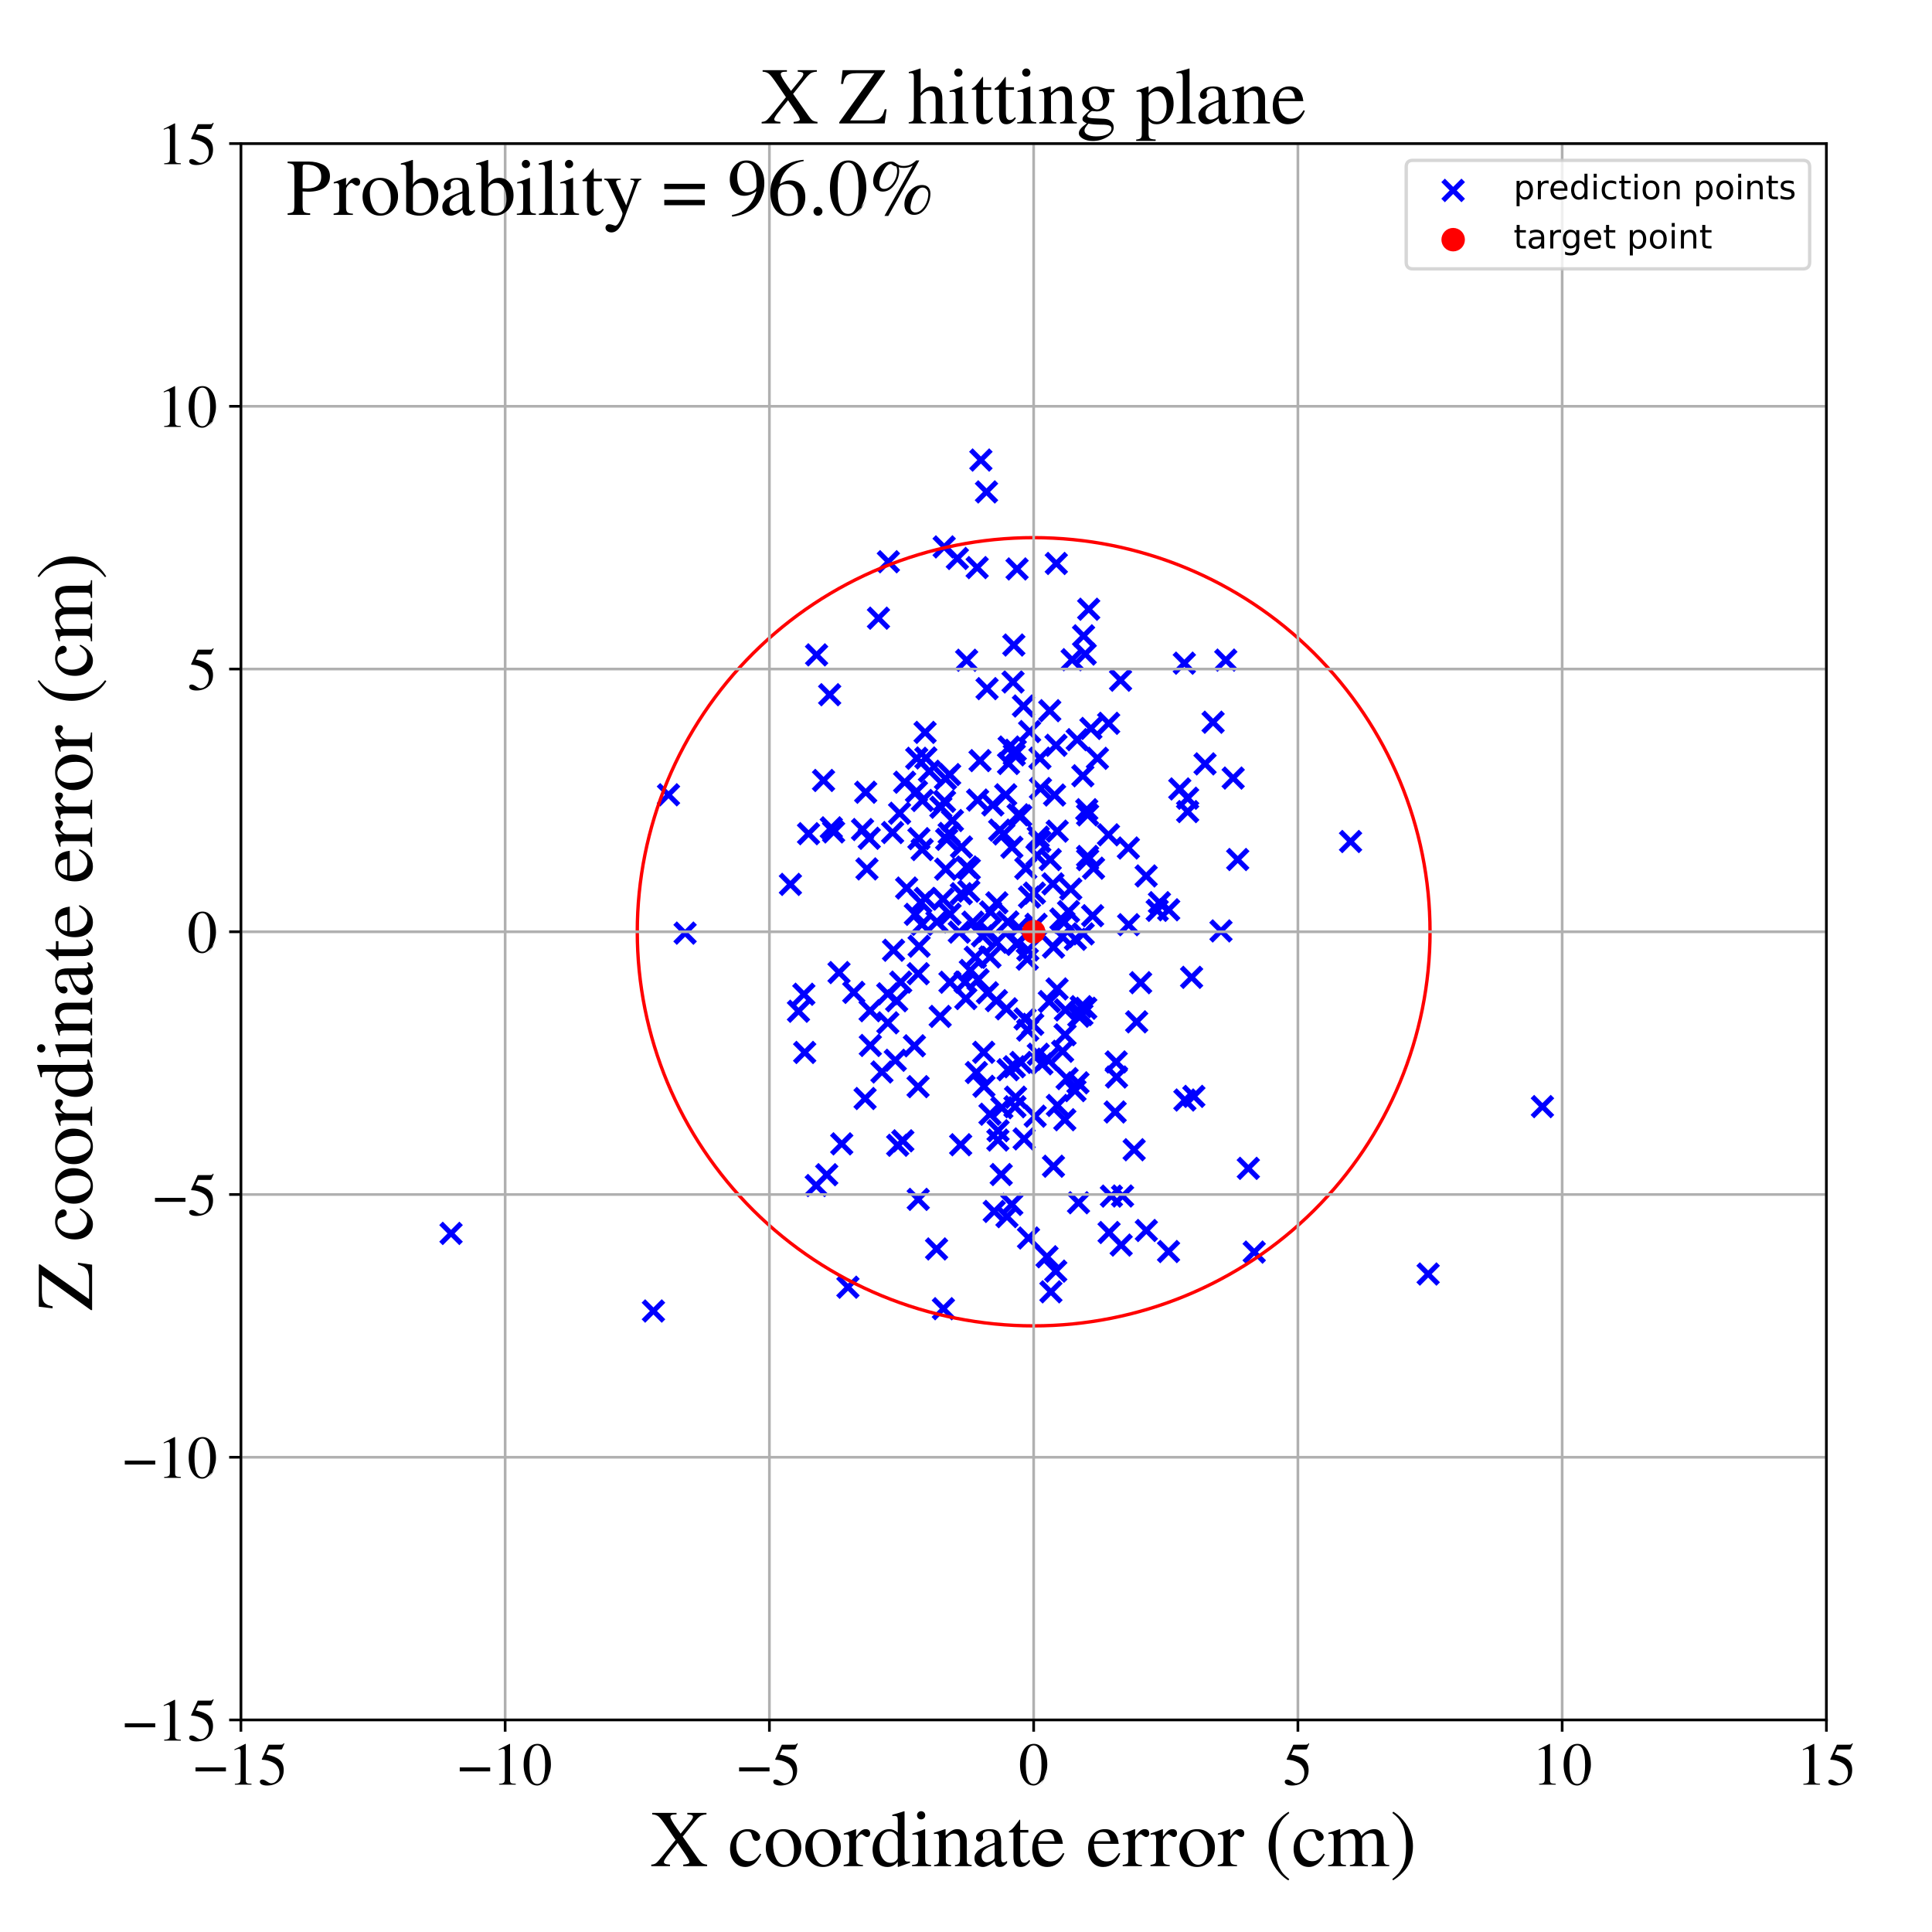 <?xml version="1.0" encoding="utf-8" standalone="no"?>
<!DOCTYPE svg PUBLIC "-//W3C//DTD SVG 1.1//EN"
  "http://www.w3.org/Graphics/SVG/1.1/DTD/svg11.dtd">
<!-- Created with matplotlib (https://matplotlib.org/) -->
<svg height="576pt" version="1.1" viewBox="0 0 576 576" width="576pt" xmlns="http://www.w3.org/2000/svg" xmlns:xlink="http://www.w3.org/1999/xlink">
 <defs>
  <style type="text/css">
*{stroke-linecap:butt;stroke-linejoin:round;}
  </style>
 </defs>
 <g id="figure_1">
  <g id="patch_1">
   <path d="M 0 576 
L 576 576 
L 576 0 
L 0 0 
z
" style="fill:#ffffff;"/>
  </g>
  <g id="axes_1">
   <g id="patch_2">
    <path d="M 71.822 512.784 
L 544.52 512.784 
L 544.52 42.802 
L 71.822 42.802 
z
" style="fill:#ffffff;"/>
   </g>
   <g id="PathCollection_1">
    <defs>
     <path d="M -3 3 
L 3 -3 
M -3 -3 
L 3 3 
" id="mc802f6be28" style="stroke:#0000ff;stroke-width:1.5;"/>
    </defs>
    <g clip-path="url(#pb4d403796b)">
     <use style="fill:#0000ff;stroke:#0000ff;stroke-width:1.5;" x="257.154" xlink:href="#mc802f6be28" y="247.314"/>
     <use style="fill:#0000ff;stroke:#0000ff;stroke-width:1.5;" x="283.956" xlink:href="#mc802f6be28" y="244.632"/>
     <use style="fill:#0000ff;stroke:#0000ff;stroke-width:1.5;" x="293.275" xlink:href="#mc802f6be28" y="313.731"/>
     <use style="fill:#0000ff;stroke:#0000ff;stroke-width:1.5;" x="332.776" xlink:href="#mc802f6be28" y="316.604"/>
     <use style="fill:#0000ff;stroke:#0000ff;stroke-width:1.5;" x="322.565" xlink:href="#mc802f6be28" y="302.492"/>
     <use style="fill:#0000ff;stroke:#0000ff;stroke-width:1.5;" x="306.44" xlink:href="#mc802f6be28" y="283.232"/>
     <use style="fill:#0000ff;stroke:#0000ff;stroke-width:1.5;" x="306.279" xlink:href="#mc802f6be28" y="285.959"/>
     <use style="fill:#0000ff;stroke:#0000ff;stroke-width:1.5;" x="283.126" xlink:href="#mc802f6be28" y="230.931"/>
     <use style="fill:#0000ff;stroke:#0000ff;stroke-width:1.5;" x="300.856" xlink:href="#mc802f6be28" y="222.719"/>
     <use style="fill:#0000ff;stroke:#0000ff;stroke-width:1.5;" x="306.632" xlink:href="#mc802f6be28" y="369.091"/>
     <use style="fill:#0000ff;stroke:#0000ff;stroke-width:1.5;" x="314.077" xlink:href="#mc802f6be28" y="347.699"/>
     <use style="fill:#0000ff;stroke:#0000ff;stroke-width:1.5;" x="355.93" xlink:href="#mc802f6be28" y="326.873"/>
     <use style="fill:#0000ff;stroke:#0000ff;stroke-width:1.5;" x="326.023" xlink:href="#mc802f6be28" y="258.838"/>
     <use style="fill:#0000ff;stroke:#0000ff;stroke-width:1.5;" x="291.329" xlink:href="#mc802f6be28" y="169.223"/>
     <use style="fill:#0000ff;stroke:#0000ff;stroke-width:1.5;" x="310.197" xlink:href="#mc802f6be28" y="235.09"/>
     <use style="fill:#0000ff;stroke:#0000ff;stroke-width:1.5;" x="334.258" xlink:href="#mc802f6be28" y="371.203"/>
     <use style="fill:#0000ff;stroke:#0000ff;stroke-width:1.5;" x="294.394" xlink:href="#mc802f6be28" y="295.981"/>
     <use style="fill:#0000ff;stroke:#0000ff;stroke-width:1.5;" x="296.418" xlink:href="#mc802f6be28" y="361.168"/>
     <use style="fill:#0000ff;stroke:#0000ff;stroke-width:1.5;" x="302.589" xlink:href="#mc802f6be28" y="329.96"/>
     <use style="fill:#0000ff;stroke:#0000ff;stroke-width:1.5;" x="312.973" xlink:href="#mc802f6be28" y="211.882"/>
     <use style="fill:#0000ff;stroke:#0000ff;stroke-width:1.5;" x="279.226" xlink:href="#mc802f6be28" y="372.356"/>
     <use style="fill:#0000ff;stroke:#0000ff;stroke-width:1.5;" x="322.834" xlink:href="#mc802f6be28" y="231.286"/>
     <use style="fill:#0000ff;stroke:#0000ff;stroke-width:1.5;" x="313.314" xlink:href="#mc802f6be28" y="385.144"/>
     <use style="fill:#0000ff;stroke:#0000ff;stroke-width:1.5;" x="302.395" xlink:href="#mc802f6be28" y="225.045"/>
     <use style="fill:#0000ff;stroke:#0000ff;stroke-width:1.5;" x="281.603" xlink:href="#mc802f6be28" y="238.904"/>
     <use style="fill:#0000ff;stroke:#0000ff;stroke-width:1.5;" x="281.145" xlink:href="#mc802f6be28" y="268.065"/>
     <use style="fill:#0000ff;stroke:#0000ff;stroke-width:1.5;" x="359.264" xlink:href="#mc802f6be28" y="227.739"/>
     <use style="fill:#0000ff;stroke:#0000ff;stroke-width:1.5;" x="331.353" xlink:href="#mc802f6be28" y="356.61"/>
     <use style="fill:#0000ff;stroke:#0000ff;stroke-width:1.5;" x="285.421" xlink:href="#mc802f6be28" y="166.502"/>
     <use style="fill:#0000ff;stroke:#0000ff;stroke-width:1.5;" x="286.413" xlink:href="#mc802f6be28" y="341.289"/>
     <use style="fill:#0000ff;stroke:#0000ff;stroke-width:1.5;" x="345.673" xlink:href="#mc802f6be28" y="269.119"/>
     <use style="fill:#0000ff;stroke:#0000ff;stroke-width:1.5;" x="257.912" xlink:href="#mc802f6be28" y="327.505"/>
     <use style="fill:#0000ff;stroke:#0000ff;stroke-width:1.5;" x="259.477" xlink:href="#mc802f6be28" y="311.687"/>
     <use style="fill:#0000ff;stroke:#0000ff;stroke-width:1.5;" x="269.169" xlink:href="#mc802f6be28" y="340.122"/>
     <use style="fill:#0000ff;stroke:#0000ff;stroke-width:1.5;" x="324.245" xlink:href="#mc802f6be28" y="255.33"/>
     <use style="fill:#0000ff;stroke:#0000ff;stroke-width:1.5;" x="267.632" xlink:href="#mc802f6be28" y="341.447"/>
     <use style="fill:#0000ff;stroke:#0000ff;stroke-width:1.5;" x="321.624" xlink:href="#mc802f6be28" y="302.981"/>
     <use style="fill:#0000ff;stroke:#0000ff;stroke-width:1.5;" x="294.557" xlink:href="#mc802f6be28" y="277.599"/>
     <use style="fill:#0000ff;stroke:#0000ff;stroke-width:1.5;" x="321.545" xlink:href="#mc802f6be28" y="358.583"/>
     <use style="fill:#0000ff;stroke:#0000ff;stroke-width:1.5;" x="261.905" xlink:href="#mc802f6be28" y="184.302"/>
     <use style="fill:#0000ff;stroke:#0000ff;stroke-width:1.5;" x="288.193" xlink:href="#mc802f6be28" y="196.846"/>
     <use style="fill:#0000ff;stroke:#0000ff;stroke-width:1.5;" x="315.149" xlink:href="#mc802f6be28" y="294.839"/>
     <use style="fill:#0000ff;stroke:#0000ff;stroke-width:1.5;" x="294.11" xlink:href="#mc802f6be28" y="146.659"/>
     <use style="fill:#0000ff;stroke:#0000ff;stroke-width:1.5;" x="269.705" xlink:href="#mc802f6be28" y="233.208"/>
     <use style="fill:#0000ff;stroke:#0000ff;stroke-width:1.5;" x="323.542" xlink:href="#mc802f6be28" y="195.002"/>
     <use style="fill:#0000ff;stroke:#0000ff;stroke-width:1.5;" x="332.88" xlink:href="#mc802f6be28" y="321.099"/>
     <use style="fill:#0000ff;stroke:#0000ff;stroke-width:1.5;" x="297.556" xlink:href="#mc802f6be28" y="337.112"/>
     <use style="fill:#0000ff;stroke:#0000ff;stroke-width:1.5;" x="243.356" xlink:href="#mc802f6be28" y="353.45"/>
     <use style="fill:#0000ff;stroke:#0000ff;stroke-width:1.5;" x="310" xlink:href="#mc802f6be28" y="250.866"/>
     <use style="fill:#0000ff;stroke:#0000ff;stroke-width:1.5;" x="279.326" xlink:href="#mc802f6be28" y="274.814"/>
     <use style="fill:#0000ff;stroke:#0000ff;stroke-width:1.5;" x="292.184" xlink:href="#mc802f6be28" y="226.768"/>
     <use style="fill:#0000ff;stroke:#0000ff;stroke-width:1.5;" x="305.61" xlink:href="#mc802f6be28" y="303.784"/>
     <use style="fill:#0000ff;stroke:#0000ff;stroke-width:1.5;" x="338.88" xlink:href="#mc802f6be28" y="304.649"/>
     <use style="fill:#0000ff;stroke:#0000ff;stroke-width:1.5;" x="459.856" xlink:href="#mc802f6be28" y="329.92"/>
     <use style="fill:#0000ff;stroke:#0000ff;stroke-width:1.5;" x="324.266" xlink:href="#mc802f6be28" y="256.293"/>
     <use style="fill:#0000ff;stroke:#0000ff;stroke-width:1.5;" x="287.939" xlink:href="#mc802f6be28" y="297.71"/>
     <use style="fill:#0000ff;stroke:#0000ff;stroke-width:1.5;" x="336.403" xlink:href="#mc802f6be28" y="252.821"/>
     <use style="fill:#0000ff;stroke:#0000ff;stroke-width:1.5;" x="319.64" xlink:href="#mc802f6be28" y="196.678"/>
     <use style="fill:#0000ff;stroke:#0000ff;stroke-width:1.5;" x="295.153" xlink:href="#mc802f6be28" y="285.318"/>
     <use style="fill:#0000ff;stroke:#0000ff;stroke-width:1.5;" x="247.355" xlink:href="#mc802f6be28" y="207.118"/>
     <use style="fill:#0000ff;stroke:#0000ff;stroke-width:1.5;" x="316.694" xlink:href="#mc802f6be28" y="279.218"/>
     <use style="fill:#0000ff;stroke:#0000ff;stroke-width:1.5;" x="238.056" xlink:href="#mc802f6be28" y="301.49"/>
     <use style="fill:#0000ff;stroke:#0000ff;stroke-width:1.5;" x="281.881" xlink:href="#mc802f6be28" y="232.151"/>
     <use style="fill:#0000ff;stroke:#0000ff;stroke-width:1.5;" x="268.201" xlink:href="#mc802f6be28" y="242.462"/>
     <use style="fill:#0000ff;stroke:#0000ff;stroke-width:1.5;" x="290.778" xlink:href="#mc802f6be28" y="285.416"/>
     <use style="fill:#0000ff;stroke:#0000ff;stroke-width:1.5;" x="254.542" xlink:href="#mc802f6be28" y="295.864"/>
     <use style="fill:#0000ff;stroke:#0000ff;stroke-width:1.5;" x="235.653" xlink:href="#mc802f6be28" y="263.669"/>
     <use style="fill:#0000ff;stroke:#0000ff;stroke-width:1.5;" x="273.763" xlink:href="#mc802f6be28" y="357.575"/>
     <use style="fill:#0000ff;stroke:#0000ff;stroke-width:1.5;" x="259.146" xlink:href="#mc802f6be28" y="249.923"/>
     <use style="fill:#0000ff;stroke:#0000ff;stroke-width:1.5;" x="334.076" xlink:href="#mc802f6be28" y="202.795"/>
     <use style="fill:#0000ff;stroke:#0000ff;stroke-width:1.5;" x="302.414" xlink:href="#mc802f6be28" y="318.036"/>
     <use style="fill:#0000ff;stroke:#0000ff;stroke-width:1.5;" x="302.778" xlink:href="#mc802f6be28" y="327.106"/>
     <use style="fill:#0000ff;stroke:#0000ff;stroke-width:1.5;" x="338.135" xlink:href="#mc802f6be28" y="342.781"/>
     <use style="fill:#0000ff;stroke:#0000ff;stroke-width:1.5;" x="264.7" xlink:href="#mc802f6be28" y="304.94"/>
     <use style="fill:#0000ff;stroke:#0000ff;stroke-width:1.5;" x="320.491" xlink:href="#mc802f6be28" y="325.154"/>
     <use style="fill:#0000ff;stroke:#0000ff;stroke-width:1.5;" x="292.903" xlink:href="#mc802f6be28" y="279.02"/>
     <use style="fill:#0000ff;stroke:#0000ff;stroke-width:1.5;" x="324.577" xlink:href="#mc802f6be28" y="181.637"/>
     <use style="fill:#0000ff;stroke:#0000ff;stroke-width:1.5;" x="320.625" xlink:href="#mc802f6be28" y="280.038"/>
     <use style="fill:#0000ff;stroke:#0000ff;stroke-width:1.5;" x="325.749" xlink:href="#mc802f6be28" y="273.001"/>
     <use style="fill:#0000ff;stroke:#0000ff;stroke-width:1.5;" x="309.554" xlink:href="#mc802f6be28" y="314.308"/>
     <use style="fill:#0000ff;stroke:#0000ff;stroke-width:1.5;" x="243.455" xlink:href="#mc802f6be28" y="195.243"/>
     <use style="fill:#0000ff;stroke:#0000ff;stroke-width:1.5;" x="330.658" xlink:href="#mc802f6be28" y="367.452"/>
     <use style="fill:#0000ff;stroke:#0000ff;stroke-width:1.5;" x="266.114" xlink:href="#mc802f6be28" y="248.21"/>
     <use style="fill:#0000ff;stroke:#0000ff;stroke-width:1.5;" x="315.197" xlink:href="#mc802f6be28" y="247.792"/>
     <use style="fill:#0000ff;stroke:#0000ff;stroke-width:1.5;" x="258.47" xlink:href="#mc802f6be28" y="259.055"/>
     <use style="fill:#0000ff;stroke:#0000ff;stroke-width:1.5;" x="307.9" xlink:href="#mc802f6be28" y="305.388"/>
     <use style="fill:#0000ff;stroke:#0000ff;stroke-width:1.5;" x="323.05" xlink:href="#mc802f6be28" y="189.567"/>
     <use style="fill:#0000ff;stroke:#0000ff;stroke-width:1.5;" x="241.054" xlink:href="#mc802f6be28" y="248.548"/>
     <use style="fill:#0000ff;stroke:#0000ff;stroke-width:1.5;" x="843.686" xlink:href="#mc802f6be28" y="247.271"/>
     <use style="fill:#0000ff;stroke:#0000ff;stroke-width:1.5;" x="281.946" xlink:href="#mc802f6be28" y="259.126"/>
     <use style="fill:#0000ff;stroke:#0000ff;stroke-width:1.5;" x="323.706" xlink:href="#mc802f6be28" y="300.602"/>
     <use style="fill:#0000ff;stroke:#0000ff;stroke-width:1.5;" x="336.483" xlink:href="#mc802f6be28" y="275.683"/>
     <use style="fill:#0000ff;stroke:#0000ff;stroke-width:1.5;" x="276.029" xlink:href="#mc802f6be28" y="225.976"/>
     <use style="fill:#0000ff;stroke:#0000ff;stroke-width:1.5;" x="372.173" xlink:href="#mc802f6be28" y="348.327"/>
     <use style="fill:#0000ff;stroke:#0000ff;stroke-width:1.5;" x="299.288" xlink:href="#mc802f6be28" y="248.623"/>
     <use style="fill:#0000ff;stroke:#0000ff;stroke-width:1.5;" x="298.038" xlink:href="#mc802f6be28" y="247.491"/>
     <use style="fill:#0000ff;stroke:#0000ff;stroke-width:1.5;" x="312.838" xlink:href="#mc802f6be28" y="298.599"/>
     <use style="fill:#0000ff;stroke:#0000ff;stroke-width:1.5;" x="348.428" xlink:href="#mc802f6be28" y="271.24"/>
     <use style="fill:#0000ff;stroke:#0000ff;stroke-width:1.5;" x="134.475" xlink:href="#mc802f6be28" y="367.725"/>
     <use style="fill:#0000ff;stroke:#0000ff;stroke-width:1.5;" x="303.532" xlink:href="#mc802f6be28" y="242.927"/>
     <use style="fill:#0000ff;stroke:#0000ff;stroke-width:1.5;" x="316.81" xlink:href="#mc802f6be28" y="313.431"/>
     <use style="fill:#0000ff;stroke:#0000ff;stroke-width:1.5;" x="273.709" xlink:href="#mc802f6be28" y="323.97"/>
     <use style="fill:#0000ff;stroke:#0000ff;stroke-width:1.5;" x="322.942" xlink:href="#mc802f6be28" y="278.427"/>
     <use style="fill:#0000ff;stroke:#0000ff;stroke-width:1.5;" x="305.322" xlink:href="#mc802f6be28" y="339.549"/>
     <use style="fill:#0000ff;stroke:#0000ff;stroke-width:1.5;" x="288.828" xlink:href="#mc802f6be28" y="265.69"/>
     <use style="fill:#0000ff;stroke:#0000ff;stroke-width:1.5;" x="341.709" xlink:href="#mc802f6be28" y="261.153"/>
     <use style="fill:#0000ff;stroke:#0000ff;stroke-width:1.5;" x="327.18" xlink:href="#mc802f6be28" y="226.088"/>
     <use style="fill:#0000ff;stroke:#0000ff;stroke-width:1.5;" x="303.743" xlink:href="#mc802f6be28" y="276.619"/>
     <use style="fill:#0000ff;stroke:#0000ff;stroke-width:1.5;" x="314.091" xlink:href="#mc802f6be28" y="282.37"/>
     <use style="fill:#0000ff;stroke:#0000ff;stroke-width:1.5;" x="354.069" xlink:href="#mc802f6be28" y="237.982"/>
     <use style="fill:#0000ff;stroke:#0000ff;stroke-width:1.5;" x="250.143" xlink:href="#mc802f6be28" y="289.955"/>
     <use style="fill:#0000ff;stroke:#0000ff;stroke-width:1.5;" x="341.767" xlink:href="#mc802f6be28" y="366.856"/>
     <use style="fill:#0000ff;stroke:#0000ff;stroke-width:1.5;" x="313.113" xlink:href="#mc802f6be28" y="256.279"/>
     <use style="fill:#0000ff;stroke:#0000ff;stroke-width:1.5;" x="324.002" xlink:href="#mc802f6be28" y="241.399"/>
     <use style="fill:#0000ff;stroke:#0000ff;stroke-width:1.5;" x="301.675" xlink:href="#mc802f6be28" y="252.599"/>
     <use style="fill:#0000ff;stroke:#0000ff;stroke-width:1.5;" x="272.618" xlink:href="#mc802f6be28" y="311.788"/>
     <use style="fill:#0000ff;stroke:#0000ff;stroke-width:1.5;" x="308.888" xlink:href="#mc802f6be28" y="275.58"/>
     <use style="fill:#0000ff;stroke:#0000ff;stroke-width:1.5;" x="286.65" xlink:href="#mc802f6be28" y="252.525"/>
     <use style="fill:#0000ff;stroke:#0000ff;stroke-width:1.5;" x="248.534" xlink:href="#mc802f6be28" y="248.027"/>
     <use style="fill:#0000ff;stroke:#0000ff;stroke-width:1.5;" x="298.499" xlink:href="#mc802f6be28" y="350.167"/>
     <use style="fill:#0000ff;stroke:#0000ff;stroke-width:1.5;" x="267.328" xlink:href="#mc802f6be28" y="298.358"/>
     <use style="fill:#0000ff;stroke:#0000ff;stroke-width:1.5;" x="367.655" xlink:href="#mc802f6be28" y="231.97"/>
     <use style="fill:#0000ff;stroke:#0000ff;stroke-width:1.5;" x="274.512" xlink:href="#mc802f6be28" y="269.07"/>
     <use style="fill:#0000ff;stroke:#0000ff;stroke-width:1.5;" x="314.406" xlink:href="#mc802f6be28" y="237.028"/>
     <use style="fill:#0000ff;stroke:#0000ff;stroke-width:1.5;" x="314.83" xlink:href="#mc802f6be28" y="222.201"/>
     <use style="fill:#0000ff;stroke:#0000ff;stroke-width:1.5;" x="291.467" xlink:href="#mc802f6be28" y="238.529"/>
     <use style="fill:#0000ff;stroke:#0000ff;stroke-width:1.5;" x="348.383" xlink:href="#mc802f6be28" y="373.127"/>
     <use style="fill:#0000ff;stroke:#0000ff;stroke-width:1.5;" x="300.213" xlink:href="#mc802f6be28" y="362.726"/>
     <use style="fill:#0000ff;stroke:#0000ff;stroke-width:1.5;" x="373.929" xlink:href="#mc802f6be28" y="373.295"/>
     <use style="fill:#0000ff;stroke:#0000ff;stroke-width:1.5;" x="334.677" xlink:href="#mc802f6be28" y="356.572"/>
     <use style="fill:#0000ff;stroke:#0000ff;stroke-width:1.5;" x="270.301" xlink:href="#mc802f6be28" y="264.763"/>
     <use style="fill:#0000ff;stroke:#0000ff;stroke-width:1.5;" x="332.471" xlink:href="#mc802f6be28" y="331.524"/>
     <use style="fill:#0000ff;stroke:#0000ff;stroke-width:1.5;" x="306.939" xlink:href="#mc802f6be28" y="267.447"/>
     <use style="fill:#0000ff;stroke:#0000ff;stroke-width:1.5;" x="275.8" xlink:href="#mc802f6be28" y="218.351"/>
     <use style="fill:#0000ff;stroke:#0000ff;stroke-width:1.5;" x="199.303" xlink:href="#mc802f6be28" y="236.954"/>
     <use style="fill:#0000ff;stroke:#0000ff;stroke-width:1.5;" x="312.14" xlink:href="#mc802f6be28" y="374.685"/>
     <use style="fill:#0000ff;stroke:#0000ff;stroke-width:1.5;" x="309.546" xlink:href="#mc802f6be28" y="249.572"/>
     <use style="fill:#0000ff;stroke:#0000ff;stroke-width:1.5;" x="292.436" xlink:href="#mc802f6be28" y="137.161"/>
     <use style="fill:#0000ff;stroke:#0000ff;stroke-width:1.5;" x="273.762" xlink:href="#mc802f6be28" y="290.296"/>
     <use style="fill:#0000ff;stroke:#0000ff;stroke-width:1.5;" x="283.214" xlink:href="#mc802f6be28" y="292.841"/>
     <use style="fill:#0000ff;stroke:#0000ff;stroke-width:1.5;" x="264.674" xlink:href="#mc802f6be28" y="296.292"/>
     <use style="fill:#0000ff;stroke:#0000ff;stroke-width:1.5;" x="282.235" xlink:href="#mc802f6be28" y="250.232"/>
     <use style="fill:#0000ff;stroke:#0000ff;stroke-width:1.5;" x="194.816" xlink:href="#mc802f6be28" y="390.859"/>
     <use style="fill:#0000ff;stroke:#0000ff;stroke-width:1.5;" x="369.005" xlink:href="#mc802f6be28" y="256.253"/>
     <use style="fill:#0000ff;stroke:#0000ff;stroke-width:1.5;" x="316.294" xlink:href="#mc802f6be28" y="273.99"/>
     <use style="fill:#0000ff;stroke:#0000ff;stroke-width:1.5;" x="312.223" xlink:href="#mc802f6be28" y="315.772"/>
     <use style="fill:#0000ff;stroke:#0000ff;stroke-width:1.5;" x="315.239" xlink:href="#mc802f6be28" y="329.565"/>
     <use style="fill:#0000ff;stroke:#0000ff;stroke-width:1.5;" x="306.968" xlink:href="#mc802f6be28" y="218.104"/>
     <use style="fill:#0000ff;stroke:#0000ff;stroke-width:1.5;" x="300.682" xlink:href="#mc802f6be28" y="227.621"/>
     <use style="fill:#0000ff;stroke:#0000ff;stroke-width:1.5;" x="280.506" xlink:href="#mc802f6be28" y="240.67"/>
     <use style="fill:#0000ff;stroke:#0000ff;stroke-width:1.5;" x="317.458" xlink:href="#mc802f6be28" y="333.834"/>
     <use style="fill:#0000ff;stroke:#0000ff;stroke-width:1.5;" x="296.002" xlink:href="#mc802f6be28" y="239.978"/>
     <use style="fill:#0000ff;stroke:#0000ff;stroke-width:1.5;" x="258.1" xlink:href="#mc802f6be28" y="236.198"/>
     <use style="fill:#0000ff;stroke:#0000ff;stroke-width:1.5;" x="288.216" xlink:href="#mc802f6be28" y="258.482"/>
     <use style="fill:#0000ff;stroke:#0000ff;stroke-width:1.5;" x="272.901" xlink:href="#mc802f6be28" y="272.6"/>
     <use style="fill:#0000ff;stroke:#0000ff;stroke-width:1.5;" x="306.406" xlink:href="#mc802f6be28" y="307.113"/>
     <use style="fill:#0000ff;stroke:#0000ff;stroke-width:1.5;" x="305.126" xlink:href="#mc802f6be28" y="210.486"/>
     <use style="fill:#0000ff;stroke:#0000ff;stroke-width:1.5;" x="300.063" xlink:href="#mc802f6be28" y="300.763"/>
     <use style="fill:#0000ff;stroke:#0000ff;stroke-width:1.5;" x="204.253" xlink:href="#mc802f6be28" y="278.201"/>
     <use style="fill:#0000ff;stroke:#0000ff;stroke-width:1.5;" x="300.472" xlink:href="#mc802f6be28" y="274.872"/>
     <use style="fill:#0000ff;stroke:#0000ff;stroke-width:1.5;" x="297.502" xlink:href="#mc802f6be28" y="339.891"/>
     <use style="fill:#0000ff;stroke:#0000ff;stroke-width:1.5;" x="274.016" xlink:href="#mc802f6be28" y="282.105"/>
     <use style="fill:#0000ff;stroke:#0000ff;stroke-width:1.5;" x="264.856" xlink:href="#mc802f6be28" y="167.475"/>
     <use style="fill:#0000ff;stroke:#0000ff;stroke-width:1.5;" x="325.235" xlink:href="#mc802f6be28" y="217.175"/>
     <use style="fill:#0000ff;stroke:#0000ff;stroke-width:1.5;" x="300.555" xlink:href="#mc802f6be28" y="318.926"/>
     <use style="fill:#0000ff;stroke:#0000ff;stroke-width:1.5;" x="310.627" xlink:href="#mc802f6be28" y="317.165"/>
     <use style="fill:#0000ff;stroke:#0000ff;stroke-width:1.5;" x="321.157" xlink:href="#mc802f6be28" y="220.519"/>
     <use style="fill:#0000ff;stroke:#0000ff;stroke-width:1.5;" x="297.086" xlink:href="#mc802f6be28" y="280.928"/>
     <use style="fill:#0000ff;stroke:#0000ff;stroke-width:1.5;" x="287.725" xlink:href="#mc802f6be28" y="292.804"/>
     <use style="fill:#0000ff;stroke:#0000ff;stroke-width:1.5;" x="301.659" xlink:href="#mc802f6be28" y="359.083"/>
     <use style="fill:#0000ff;stroke:#0000ff;stroke-width:1.5;" x="293.349" xlink:href="#mc802f6be28" y="323.866"/>
     <use style="fill:#0000ff;stroke:#0000ff;stroke-width:1.5;" x="321.386" xlink:href="#mc802f6be28" y="322.827"/>
     <use style="fill:#0000ff;stroke:#0000ff;stroke-width:1.5;" x="355.26" xlink:href="#mc802f6be28" y="291.38"/>
     <use style="fill:#0000ff;stroke:#0000ff;stroke-width:1.5;" x="313.923" xlink:href="#mc802f6be28" y="263.509"/>
     <use style="fill:#0000ff;stroke:#0000ff;stroke-width:1.5;" x="303.397" xlink:href="#mc802f6be28" y="281.121"/>
     <use style="fill:#0000ff;stroke:#0000ff;stroke-width:1.5;" x="274.854" xlink:href="#mc802f6be28" y="275.572"/>
     <use style="fill:#0000ff;stroke:#0000ff;stroke-width:1.5;" x="402.651" xlink:href="#mc802f6be28" y="250.887"/>
     <use style="fill:#0000ff;stroke:#0000ff;stroke-width:1.5;" x="252.799" xlink:href="#mc802f6be28" y="383.761"/>
     <use style="fill:#0000ff;stroke:#0000ff;stroke-width:1.5;" x="305.836" xlink:href="#mc802f6be28" y="258.909"/>
     <use style="fill:#0000ff;stroke:#0000ff;stroke-width:1.5;" x="308.628" xlink:href="#mc802f6be28" y="332.775"/>
     <use style="fill:#0000ff;stroke:#0000ff;stroke-width:1.5;" x="330.471" xlink:href="#mc802f6be28" y="248.893"/>
     <use style="fill:#0000ff;stroke:#0000ff;stroke-width:1.5;" x="353.091" xlink:href="#mc802f6be28" y="197.719"/>
     <use style="fill:#0000ff;stroke:#0000ff;stroke-width:1.5;" x="239.657" xlink:href="#mc802f6be28" y="296.425"/>
     <use style="fill:#0000ff;stroke:#0000ff;stroke-width:1.5;" x="295.341" xlink:href="#mc802f6be28" y="271.874"/>
     <use style="fill:#0000ff;stroke:#0000ff;stroke-width:1.5;" x="273.962" xlink:href="#mc802f6be28" y="250.027"/>
     <use style="fill:#0000ff;stroke:#0000ff;stroke-width:1.5;" x="304.392" xlink:href="#mc802f6be28" y="316.749"/>
     <use style="fill:#0000ff;stroke:#0000ff;stroke-width:1.5;" x="273.312" xlink:href="#mc802f6be28" y="226.077"/>
     <use style="fill:#0000ff;stroke:#0000ff;stroke-width:1.5;" x="340.068" xlink:href="#mc802f6be28" y="292.978"/>
     <use style="fill:#0000ff;stroke:#0000ff;stroke-width:1.5;" x="283.241" xlink:href="#mc802f6be28" y="272.557"/>
     <use style="fill:#0000ff;stroke:#0000ff;stroke-width:1.5;" x="282.974" xlink:href="#mc802f6be28" y="248.476"/>
     <use style="fill:#0000ff;stroke:#0000ff;stroke-width:1.5;" x="298.687" xlink:href="#mc802f6be28" y="330.257"/>
     <use style="fill:#0000ff;stroke:#0000ff;stroke-width:1.5;" x="268.541" xlink:href="#mc802f6be28" y="292.807"/>
     <use style="fill:#0000ff;stroke:#0000ff;stroke-width:1.5;" x="309.149" xlink:href="#mc802f6be28" y="255.022"/>
     <use style="fill:#0000ff;stroke:#0000ff;stroke-width:1.5;" x="250.957" xlink:href="#mc802f6be28" y="341.026"/>
     <use style="fill:#0000ff;stroke:#0000ff;stroke-width:1.5;" x="277.104" xlink:href="#mc802f6be28" y="229.931"/>
     <use style="fill:#0000ff;stroke:#0000ff;stroke-width:1.5;" x="281.493" xlink:href="#mc802f6be28" y="163.054"/>
     <use style="fill:#0000ff;stroke:#0000ff;stroke-width:1.5;" x="319.239" xlink:href="#mc802f6be28" y="265.067"/>
     <use style="fill:#0000ff;stroke:#0000ff;stroke-width:1.5;" x="345.005" xlink:href="#mc802f6be28" y="271.408"/>
     <use style="fill:#0000ff;stroke:#0000ff;stroke-width:1.5;" x="314.925" xlink:href="#mc802f6be28" y="167.99"/>
     <use style="fill:#0000ff;stroke:#0000ff;stroke-width:1.5;" x="247.837" xlink:href="#mc802f6be28" y="246.809"/>
     <use style="fill:#0000ff;stroke:#0000ff;stroke-width:1.5;" x="288.984" xlink:href="#mc802f6be28" y="259.067"/>
     <use style="fill:#0000ff;stroke:#0000ff;stroke-width:1.5;" x="266.919" xlink:href="#mc802f6be28" y="316.108"/>
     <use style="fill:#0000ff;stroke:#0000ff;stroke-width:1.5;" x="281.266" xlink:href="#mc802f6be28" y="390.173"/>
     <use style="fill:#0000ff;stroke:#0000ff;stroke-width:1.5;" x="259.409" xlink:href="#mc802f6be28" y="301.332"/>
     <use style="fill:#0000ff;stroke:#0000ff;stroke-width:1.5;" x="317.629" xlink:href="#mc802f6be28" y="301.101"/>
     <use style="fill:#0000ff;stroke:#0000ff;stroke-width:1.5;" x="351.737" xlink:href="#mc802f6be28" y="235.212"/>
     <use style="fill:#0000ff;stroke:#0000ff;stroke-width:1.5;" x="286.602" xlink:href="#mc802f6be28" y="266.441"/>
     <use style="fill:#0000ff;stroke:#0000ff;stroke-width:1.5;" x="308.398" xlink:href="#mc802f6be28" y="266.265"/>
     <use style="fill:#0000ff;stroke:#0000ff;stroke-width:1.5;" x="266.398" xlink:href="#mc802f6be28" y="283.305"/>
     <use style="fill:#0000ff;stroke:#0000ff;stroke-width:1.5;" x="299.837" xlink:href="#mc802f6be28" y="236.959"/>
     <use style="fill:#0000ff;stroke:#0000ff;stroke-width:1.5;" x="291.591" xlink:href="#mc802f6be28" y="292.08"/>
     <use style="fill:#0000ff;stroke:#0000ff;stroke-width:1.5;" x="275.876" xlink:href="#mc802f6be28" y="267.842"/>
     <use style="fill:#0000ff;stroke:#0000ff;stroke-width:1.5;" x="318.136" xlink:href="#mc802f6be28" y="321.577"/>
     <use style="fill:#0000ff;stroke:#0000ff;stroke-width:1.5;" x="354.079" xlink:href="#mc802f6be28" y="241.962"/>
     <use style="fill:#0000ff;stroke:#0000ff;stroke-width:1.5;" x="285.996" xlink:href="#mc802f6be28" y="277.905"/>
     <use style="fill:#0000ff;stroke:#0000ff;stroke-width:1.5;" x="310.041" xlink:href="#mc802f6be28" y="226.046"/>
     <use style="fill:#0000ff;stroke:#0000ff;stroke-width:1.5;" x="314.76" xlink:href="#mc802f6be28" y="378.974"/>
     <use style="fill:#0000ff;stroke:#0000ff;stroke-width:1.5;" x="245.53" xlink:href="#mc802f6be28" y="232.684"/>
     <use style="fill:#0000ff;stroke:#0000ff;stroke-width:1.5;" x="303.223" xlink:href="#mc802f6be28" y="169.623"/>
     <use style="fill:#0000ff;stroke:#0000ff;stroke-width:1.5;" x="353.259" xlink:href="#mc802f6be28" y="327.958"/>
     <use style="fill:#0000ff;stroke:#0000ff;stroke-width:1.5;" x="302.022" xlink:href="#mc802f6be28" y="203.32"/>
     <use style="fill:#0000ff;stroke:#0000ff;stroke-width:1.5;" x="289.284" xlink:href="#mc802f6be28" y="289.324"/>
     <use style="fill:#0000ff;stroke:#0000ff;stroke-width:1.5;" x="294.277" xlink:href="#mc802f6be28" y="205.306"/>
     <use style="fill:#0000ff;stroke:#0000ff;stroke-width:1.5;" x="304.319" xlink:href="#mc802f6be28" y="243.209"/>
     <use style="fill:#0000ff;stroke:#0000ff;stroke-width:1.5;" x="297.068" xlink:href="#mc802f6be28" y="298.331"/>
     <use style="fill:#0000ff;stroke:#0000ff;stroke-width:1.5;" x="297.201" xlink:href="#mc802f6be28" y="269.164"/>
     <use style="fill:#0000ff;stroke:#0000ff;stroke-width:1.5;" x="275.005" xlink:href="#mc802f6be28" y="238.649"/>
     <use style="fill:#0000ff;stroke:#0000ff;stroke-width:1.5;" x="317.532" xlink:href="#mc802f6be28" y="308.505"/>
     <use style="fill:#0000ff;stroke:#0000ff;stroke-width:1.5;" x="239.911" xlink:href="#mc802f6be28" y="313.772"/>
     <use style="fill:#0000ff;stroke:#0000ff;stroke-width:1.5;" x="302.257" xlink:href="#mc802f6be28" y="192.305"/>
     <use style="fill:#0000ff;stroke:#0000ff;stroke-width:1.5;" x="273.229" xlink:href="#mc802f6be28" y="235.986"/>
     <use style="fill:#0000ff;stroke:#0000ff;stroke-width:1.5;" x="302.687" xlink:href="#mc802f6be28" y="223.691"/>
     <use style="fill:#0000ff;stroke:#0000ff;stroke-width:1.5;" x="262.938" xlink:href="#mc802f6be28" y="319.597"/>
     <use style="fill:#0000ff;stroke:#0000ff;stroke-width:1.5;" x="291.094" xlink:href="#mc802f6be28" y="319.759"/>
     <use style="fill:#0000ff;stroke:#0000ff;stroke-width:1.5;" x="361.666" xlink:href="#mc802f6be28" y="215.323"/>
     <use style="fill:#0000ff;stroke:#0000ff;stroke-width:1.5;" x="280.301" xlink:href="#mc802f6be28" y="303.032"/>
     <use style="fill:#0000ff;stroke:#0000ff;stroke-width:1.5;" x="274.93" xlink:href="#mc802f6be28" y="253.281"/>
     <use style="fill:#0000ff;stroke:#0000ff;stroke-width:1.5;" x="295.143" xlink:href="#mc802f6be28" y="332.189"/>
     <use style="fill:#0000ff;stroke:#0000ff;stroke-width:1.5;" x="330.528" xlink:href="#mc802f6be28" y="215.647"/>
     <use style="fill:#0000ff;stroke:#0000ff;stroke-width:1.5;" x="317.192" xlink:href="#mc802f6be28" y="274.981"/>
     <use style="fill:#0000ff;stroke:#0000ff;stroke-width:1.5;" x="365.447" xlink:href="#mc802f6be28" y="196.803"/>
     <use style="fill:#0000ff;stroke:#0000ff;stroke-width:1.5;" x="303.178" xlink:href="#mc802f6be28" y="281.547"/>
     <use style="fill:#0000ff;stroke:#0000ff;stroke-width:1.5;" x="364.021" xlink:href="#mc802f6be28" y="277.542"/>
     <use style="fill:#0000ff;stroke:#0000ff;stroke-width:1.5;" x="324.252" xlink:href="#mc802f6be28" y="242.939"/>
     <use style="fill:#0000ff;stroke:#0000ff;stroke-width:1.5;" x="318.572" xlink:href="#mc802f6be28" y="271.756"/>
     <use style="fill:#0000ff;stroke:#0000ff;stroke-width:1.5;" x="246.481" xlink:href="#mc802f6be28" y="350.227"/>
     <use style="fill:#0000ff;stroke:#0000ff;stroke-width:1.5;" x="290.062" xlink:href="#mc802f6be28" y="274.925"/>
     <use style="fill:#0000ff;stroke:#0000ff;stroke-width:1.5;" x="425.783" xlink:href="#mc802f6be28" y="379.831"/>
     <use style="fill:#0000ff;stroke:#0000ff;stroke-width:1.5;" x="322.348" xlink:href="#mc802f6be28" y="300.126"/>
    </g>
   </g>
   <g id="PathCollection_2">
    <defs>
     <path d="M 0 3 
C 0.796 3 1.559 2.684 2.121 2.121 
C 2.684 1.559 3 0.796 3 0 
C 3 -0.796 2.684 -1.559 2.121 -2.121 
C 1.559 -2.684 0.796 -3 0 -3 
C -0.796 -3 -1.559 -2.684 -2.121 -2.121 
C -2.684 -1.559 -3 -0.796 -3 0 
C -3 0.796 -2.684 1.559 -2.121 2.121 
C -1.559 2.684 -0.796 3 0 3 
z
" id="me49ef31e90" style="stroke:#ff0000;"/>
    </defs>
    <g clip-path="url(#pb4d403796b)">
     <use style="fill:#ff0000;stroke:#ff0000;" x="308.171" xlink:href="#me49ef31e90" y="277.793"/>
    </g>
   </g>
   <g id="patch_3">
    <path clip-path="url(#pb4d403796b)" d="M 308.171 395.288 
C 339.511 395.288 369.572 382.908 391.733 360.875 
C 413.894 338.841 426.346 308.953 426.346 277.793 
C 426.346 246.633 413.894 216.745 391.733 194.711 
C 369.572 172.677 339.511 160.297 308.171 160.297 
C 276.831 160.297 246.77 172.677 224.609 194.711 
C 202.448 216.745 189.997 246.633 189.997 277.793 
C 189.997 308.953 202.448 338.841 224.609 360.875 
C 246.77 382.908 276.831 395.288 308.171 395.288 
z
" style="fill:none;stroke:#ff0000;stroke-linejoin:miter;"/>
   </g>
   <g id="matplotlib.axis_1">
    <g id="xtick_1">
     <g id="line2d_1">
      <path clip-path="url(#pb4d403796b)" d="M 71.822 512.784 
L 71.822 42.802 
" style="fill:none;stroke:#b0b0b0;stroke-linecap:square;stroke-width:0.8;"/>
     </g>
     <g id="line2d_2">
      <defs>
       <path d="M 0 0 
L 0 3.5 
" id="mdd564fa2c8" style="stroke:#000000;stroke-width:0.8;"/>
      </defs>
      <g>
       <use style="stroke:#000000;stroke-width:0.8;" x="71.822" xlink:href="#mdd564fa2c8" y="512.784"/>
      </g>
     </g>
     <g id="text_1">
      <!-- −15 -->
      <defs>
       <path d="M 3 22 
L 3 28.594 
L 53.406 28.594 
L 53.406 22 
z
" id="FreeSerif-8722"/>
       <path d="M 18.297 59.297 
Q 16.5 59.297 11.094 57.094 
L 11.094 58.5 
L 29.094 67.594 
L 29.906 67.406 
L 29.906 7.406 
Q 29.906 3.797 31.703 2.688 
Q 33.5 1.594 39.406 1.5 
L 39.406 0 
L 11.797 0 
L 11.797 1.5 
Q 17.406 1.703 19.344 3.141 
Q 21.297 4.594 21.297 9.297 
L 21.297 54.594 
Q 21.297 59.297 18.297 59.297 
z
" id="FreeSerif-49"/>
       <path d="M 35.703 19.406 
Q 35.703 24.703 33.344 28.797 
Q 31 32.906 27.641 35.156 
Q 24.297 37.406 20.141 38.844 
Q 16 40.297 12.953 40.75 
Q 9.906 41.203 7.594 41.203 
Q 6.406 41.203 6.406 42 
Q 6.406 42.297 6.5 42.5 
L 17.406 66.203 
L 38.297 66.203 
Q 39.906 66.203 40.844 66.703 
Q 41.797 67.203 42.906 68.797 
L 43.797 68.094 
L 40 59.203 
Q 39.594 58.297 37.703 58.297 
L 18.094 58.297 
L 13.906 49.797 
Q 28.5 47.203 35.594 41.344 
Q 42.703 35.5 42.703 24.203 
Q 42.703 18.297 40.844 13.688 
Q 39 9.094 36.141 6.297 
Q 33.297 3.5 29.547 1.703 
Q 25.797 -0.094 22.344 -0.75 
Q 18.906 -1.406 15.406 -1.406 
Q 9.797 -1.406 6.5 0.25 
Q 3.203 1.906 3.203 4.797 
Q 3.203 8.5 7.5 8.5 
Q 10.297 8.5 14.75 5.391 
Q 19.203 2.297 21.797 2.297 
Q 27.703 2.297 31.703 7.25 
Q 35.703 12.203 35.703 19.406 
z
" id="FreeSerif-53"/>
      </defs>
      <g transform="translate(57.746 532.077)scale(0.18 -0.18)">
       <use xlink:href="#FreeSerif-8722"/>
       <use x="56.4" xlink:href="#FreeSerif-49"/>
       <use x="106.4" xlink:href="#FreeSerif-53"/>
      </g>
     </g>
    </g>
    <g id="xtick_2">
     <g id="line2d_3">
      <path clip-path="url(#pb4d403796b)" d="M 150.605 512.784 
L 150.605 42.802 
" style="fill:none;stroke:#b0b0b0;stroke-linecap:square;stroke-width:0.8;"/>
     </g>
     <g id="line2d_4">
      <g>
       <use style="stroke:#000000;stroke-width:0.8;" x="150.605" xlink:href="#mdd564fa2c8" y="512.784"/>
      </g>
     </g>
     <g id="text_2">
      <!-- −10 -->
      <defs>
       <path d="M 47.594 17.797 
Q 35.203 -1.406 25 -1.406 
Q 14.797 -1.406 8.594 8.391 
Q 2.406 18.203 2.406 33.594 
Q 2.406 48.094 8.594 57.844 
Q 14.797 67.594 25.406 67.594 
Q 35.203 67.594 41.391 58 
Q 47.594 48.406 47.594 33 
Q 47.594 17.797 35.203 -1.406 
z
M 25.094 65 
Q 12 65 12 32.703 
Q 12 1.203 25 1.203 
Q 38 1.203 38 32.797 
Q 38 48.5 34.703 56.75 
Q 31.406 65 25.094 65 
z
" id="FreeSerif-48"/>
      </defs>
      <g transform="translate(136.529 532.077)scale(0.18 -0.18)">
       <use xlink:href="#FreeSerif-8722"/>
       <use x="56.4" xlink:href="#FreeSerif-49"/>
       <use x="106.4" xlink:href="#FreeSerif-48"/>
      </g>
     </g>
    </g>
    <g id="xtick_3">
     <g id="line2d_5">
      <path clip-path="url(#pb4d403796b)" d="M 229.388 512.784 
L 229.388 42.802 
" style="fill:none;stroke:#b0b0b0;stroke-linecap:square;stroke-width:0.8;"/>
     </g>
     <g id="line2d_6">
      <g>
       <use style="stroke:#000000;stroke-width:0.8;" x="229.388" xlink:href="#mdd564fa2c8" y="512.784"/>
      </g>
     </g>
     <g id="text_3">
      <!-- −5 -->
      <g transform="translate(219.812 532.077)scale(0.18 -0.18)">
       <use xlink:href="#FreeSerif-8722"/>
       <use x="56.4" xlink:href="#FreeSerif-53"/>
      </g>
     </g>
    </g>
    <g id="xtick_4">
     <g id="line2d_7">
      <path clip-path="url(#pb4d403796b)" d="M 308.171 512.784 
L 308.171 42.802 
" style="fill:none;stroke:#b0b0b0;stroke-linecap:square;stroke-width:0.8;"/>
     </g>
     <g id="line2d_8">
      <g>
       <use style="stroke:#000000;stroke-width:0.8;" x="308.171" xlink:href="#mdd564fa2c8" y="512.784"/>
      </g>
     </g>
     <g id="text_4">
      <!-- 0 -->
      <g transform="translate(303.671 532.077)scale(0.18 -0.18)">
       <use xlink:href="#FreeSerif-48"/>
      </g>
     </g>
    </g>
    <g id="xtick_5">
     <g id="line2d_9">
      <path clip-path="url(#pb4d403796b)" d="M 386.954 512.784 
L 386.954 42.802 
" style="fill:none;stroke:#b0b0b0;stroke-linecap:square;stroke-width:0.8;"/>
     </g>
     <g id="line2d_10">
      <g>
       <use style="stroke:#000000;stroke-width:0.8;" x="386.954" xlink:href="#mdd564fa2c8" y="512.784"/>
      </g>
     </g>
     <g id="text_5">
      <!-- 5 -->
      <g transform="translate(382.454 532.077)scale(0.18 -0.18)">
       <use xlink:href="#FreeSerif-53"/>
      </g>
     </g>
    </g>
    <g id="xtick_6">
     <g id="line2d_11">
      <path clip-path="url(#pb4d403796b)" d="M 465.737 512.784 
L 465.737 42.802 
" style="fill:none;stroke:#b0b0b0;stroke-linecap:square;stroke-width:0.8;"/>
     </g>
     <g id="line2d_12">
      <g>
       <use style="stroke:#000000;stroke-width:0.8;" x="465.737" xlink:href="#mdd564fa2c8" y="512.784"/>
      </g>
     </g>
     <g id="text_6">
      <!-- 10 -->
      <g transform="translate(456.737 532.077)scale(0.18 -0.18)">
       <use xlink:href="#FreeSerif-49"/>
       <use x="50" xlink:href="#FreeSerif-48"/>
      </g>
     </g>
    </g>
    <g id="xtick_7">
     <g id="line2d_13">
      <path clip-path="url(#pb4d403796b)" d="M 544.52 512.784 
L 544.52 42.802 
" style="fill:none;stroke:#b0b0b0;stroke-linecap:square;stroke-width:0.8;"/>
     </g>
     <g id="line2d_14">
      <g>
       <use style="stroke:#000000;stroke-width:0.8;" x="544.52" xlink:href="#mdd564fa2c8" y="512.784"/>
      </g>
     </g>
     <g id="text_7">
      <!-- 15 -->
      <g transform="translate(535.52 532.077)scale(0.18 -0.18)">
       <use xlink:href="#FreeSerif-49"/>
       <use x="50" xlink:href="#FreeSerif-53"/>
      </g>
     </g>
    </g>
    <g id="text_8">
     <!-- X coordinate error (cm) -->
     <defs>
      <path d="M 69.594 66.203 
L 69.594 64.297 
Q 64.703 64 62.047 62.344 
Q 59.406 60.703 54.703 54.906 
L 40.094 36.703 
L 59.297 9.297 
Q 62.297 5 64.297 3.703 
Q 66.297 2.406 70.406 1.906 
L 70.406 0 
L 40.703 0 
L 40.703 1.906 
Q 44.797 2.297 46.594 2.938 
Q 48.406 3.594 48.406 5 
Q 48.406 7.203 43.297 14.797 
L 33.797 28.797 
L 21.906 14 
Q 16.703 7.5 16.703 5.406 
Q 16.703 3.703 18.297 2.953 
Q 19.906 2.203 24.297 1.906 
L 24.297 0 
L 1 0 
L 1 1.906 
Q 4.906 2.203 7 3.797 
Q 9.094 5.406 15.5 13.297 
L 31.203 32.594 
L 20.297 48.594 
Q 13.297 58.906 10.25 61.5 
Q 7.203 64.094 2.203 64.297 
L 2.203 66.203 
L 32.406 66.203 
L 32.406 64.297 
L 29.594 64.203 
Q 24.797 64.094 24.797 61.297 
Q 24.797 58.094 33.297 46.297 
L 37.5 40.406 
L 48.797 54.203 
Q 52.797 59.203 52.797 61.094 
Q 52.797 62.797 51.344 63.438 
Q 49.906 64.094 45.797 64.297 
L 45.797 66.203 
z
" id="FreeSerif-88"/>
      <path id="FreeSerif-32"/>
      <path d="M 2.5 21.297 
Q 2.5 32.406 9.047 39.203 
Q 15.594 46 24.406 46 
Q 30.703 46 35.25 42.953 
Q 39.797 39.906 39.797 35.703 
Q 39.797 34 38.391 32.75 
Q 37 31.5 35 31.5 
Q 31.594 31.5 30.297 36.094 
L 29.703 38.297 
Q 28.906 41.094 27.703 42.094 
Q 26.5 43.094 23.797 43.094 
Q 17.703 43.094 13.953 38.25 
Q 10.203 33.406 10.203 25.703 
Q 10.203 17.094 14.547 11.641 
Q 18.906 6.203 25.703 6.203 
Q 30 6.203 33.094 8.25 
Q 36.203 10.297 39.797 15.594 
L 41.203 14.703 
Q 40.203 12.703 39.453 11.391 
Q 38.703 10.094 36.75 7.5 
Q 34.797 4.906 32.891 3.297 
Q 31 1.703 27.891 0.344 
Q 24.797 -1 21.5 -1 
Q 13.203 -1 7.844 5.25 
Q 2.5 11.5 2.5 21.297 
z
" id="FreeSerif-99"/>
      <path d="M 24.594 46 
Q 34.203 46 40.391 39.594 
Q 46.594 33.203 46.594 23.406 
Q 46.594 13 40.188 6 
Q 33.797 -1 24.391 -1 
Q 15 -1 8.75 5.75 
Q 2.5 12.5 2.5 22.594 
Q 2.5 32.906 8.641 39.453 
Q 14.797 46 24.594 46 
z
M 11.5 27.5 
Q 11.5 16.797 15.391 9.297 
Q 19.297 1.797 25.594 1.797 
Q 31.203 1.797 34.391 6.594 
Q 37.594 11.406 37.594 19.906 
Q 37.594 30.203 33.594 36.703 
Q 29.594 43.203 23.297 43.203 
Q 18 43.203 14.75 38.891 
Q 11.5 34.594 11.5 27.5 
z
" id="FreeSerif-111"/>
      <path d="M 30.094 36.203 
Q 28.594 36.203 26.391 37.953 
Q 24.203 39.703 23.5 39.703 
Q 21.5 39.703 19 36.797 
Q 16.5 33.906 16.5 31.5 
L 16.5 9 
Q 16.5 4.703 18.203 3.203 
Q 19.906 1.703 25 1.5 
L 25 0 
L 1 0 
L 1 1.5 
Q 5.797 2.406 6.938 3.5 
Q 8.094 4.594 8.094 8.406 
L 8.094 33.406 
Q 8.094 36.703 7.344 38.047 
Q 6.594 39.406 4.703 39.406 
Q 3.094 39.406 1.203 39 
L 1.203 40.594 
Q 9.203 43.203 16 46 
L 16.5 45.797 
L 16.5 36.594 
Q 20.203 41.906 22.797 43.953 
Q 25.406 46 28.5 46 
Q 31.094 46 32.547 44.594 
Q 34 43.203 34 40.703 
Q 34 38.594 32.953 37.391 
Q 31.906 36.203 30.094 36.203 
z
" id="FreeSerif-114"/>
      <path d="M 34.203 -1 
L 33.797 -0.703 
L 33.797 5.703 
Q 29 -1 21 -1 
Q 12.703 -1 7.594 4.953 
Q 2.5 10.906 2.5 20.5 
Q 2.5 31.094 8.594 38.547 
Q 14.703 46 23.297 46 
Q 28.703 46 33.797 41.703 
L 33.797 57.297 
Q 33.797 60.406 32.891 61.406 
Q 32 62.406 29.203 62.406 
Q 27.797 62.406 27 62.297 
L 27 63.906 
Q 36.094 66.297 41.703 68.297 
L 42.203 68.094 
L 42.203 11.406 
Q 42.203 7.906 43.047 6.797 
Q 43.906 5.703 46.594 5.703 
Q 47.094 5.703 48.906 5.797 
L 48.906 4.203 
z
M 24.906 4.203 
Q 28.703 4.203 31.25 6.344 
Q 33.797 8.5 33.797 10.203 
L 33.797 33.203 
Q 33.797 37.203 30.688 40.203 
Q 27.594 43.203 23.594 43.203 
Q 17.906 43.203 14.5 38.094 
Q 11.094 33 11.094 24.5 
Q 11.094 15.297 14.891 9.75 
Q 18.703 4.203 24.906 4.203 
z
" id="FreeSerif-100"/>
      <path d="M 6.203 39.297 
Q 4 39.297 2 39 
L 2 40.5 
Q 9 42.5 17.5 46 
L 17.906 45.703 
L 17.906 10.203 
Q 17.906 4.797 19.156 3.344 
Q 20.406 1.906 25.297 1.5 
L 25.297 0 
L 1.594 0 
L 1.594 1.5 
Q 6.797 1.797 8.141 3.297 
Q 9.5 4.797 9.5 10.203 
L 9.5 33.406 
Q 9.5 36.703 8.75 38 
Q 8 39.297 6.203 39.297 
z
M 12.797 68.297 
Q 15 68.297 16.5 66.797 
Q 18 65.297 18 63.203 
Q 18 61 16.5 59.547 
Q 15 58.094 12.797 58.094 
Q 10.703 58.094 9.25 59.594 
Q 7.797 61.094 7.797 63.188 
Q 7.797 65.297 9.297 66.797 
Q 10.797 68.297 12.797 68.297 
z
" id="FreeSerif-105"/>
      <path d="M 1 39.797 
L 1 41.5 
Q 8.406 43.703 14.797 46 
L 15.5 45.797 
L 15.5 37.906 
Q 20.594 42.703 23.547 44.344 
Q 26.5 46 30 46 
Q 35.5 46 38.641 42.047 
Q 41.797 38.094 41.797 31 
L 41.797 8.094 
Q 41.797 4.406 43 3.156 
Q 44.203 1.906 47.906 1.5 
L 47.906 0 
L 27.094 0 
L 27.094 1.5 
Q 30.906 1.797 32.156 3.5 
Q 33.406 5.203 33.406 9.906 
L 33.406 30.797 
Q 33.406 40.5 26.094 40.5 
Q 23.594 40.5 21.5 39.344 
Q 19.406 38.203 15.797 34.797 
L 15.797 6.703 
Q 15.797 4 17.188 2.891 
Q 18.594 1.797 22.406 1.5 
L 22.406 0 
L 1.203 0 
L 1.203 1.5 
Q 5 1.797 6.203 3.25 
Q 7.406 4.703 7.406 9 
L 7.406 33.797 
Q 7.406 37.5 6.594 38.844 
Q 5.797 40.203 3.703 40.203 
Q 1.797 40.203 1 39.797 
z
" id="FreeSerif-110"/>
      <path d="M 2.5 9.703 
Q 2.5 11.5 2.891 13.047 
Q 3.297 14.594 4.297 15.938 
Q 5.297 17.297 6.188 18.391 
Q 7.094 19.5 8.891 20.641 
Q 10.703 21.797 11.891 22.547 
Q 13.094 23.297 15.547 24.344 
Q 18 25.406 19.297 25.953 
Q 20.594 26.5 23.391 27.594 
Q 26.203 28.703 27.5 29.203 
L 27.5 35.297 
Q 27.5 43.594 19.906 43.594 
Q 16.906 43.594 14.797 42.141 
Q 12.703 40.703 12.703 38.703 
Q 12.703 37.906 12.953 36.5 
Q 13.203 35.094 13.203 34.703 
Q 13.203 33 11.844 31.75 
Q 10.5 30.5 8.703 30.5 
Q 7 30.5 5.703 31.797 
Q 4.406 33.094 4.406 34.797 
Q 4.406 39.5 9.25 42.75 
Q 14.094 46 21.203 46 
Q 29.406 46 32.5 42.047 
Q 35.594 38.094 35.594 30 
L 35.594 10.5 
Q 35.594 7.203 36.25 5.953 
Q 36.906 4.703 38.594 4.703 
Q 40.703 4.703 43 6.594 
L 43 4 
Q 40.406 1.094 38.453 0.047 
Q 36.5 -1 34 -1 
Q 30.906 -1 29.453 0.703 
Q 28 2.406 27.594 6.297 
Q 19 -1 13 -1 
Q 8.406 -1 5.453 2 
Q 2.5 5 2.5 9.703 
z
M 27.5 12.297 
L 27.5 26.797 
Q 18.5 23.5 14.891 20.391 
Q 11.297 17.297 11.297 12.906 
Q 11.297 8.797 13.297 6.797 
Q 15.297 4.797 17.594 4.797 
Q 21 4.797 24.906 7.094 
Q 26.5 8 27 9 
Q 27.5 10 27.5 12.297 
z
" id="FreeSerif-97"/>
      <path d="M 25.906 45 
L 25.906 41.797 
L 15.797 41.797 
L 15.797 13.203 
Q 15.797 8.5 17 6.344 
Q 18.203 4.203 21 4.203 
Q 24.094 4.203 27 7.703 
L 28.297 6.594 
Q 23.5 -1 16.297 -1 
Q 7.406 -1 7.406 11.703 
L 7.406 41.797 
L 2.094 41.797 
Q 1.703 42.094 1.703 42.5 
Q 1.703 43 2 43.297 
Q 2.297 43.594 3.141 44.141 
Q 4 44.703 5.203 45.641 
Q 6.406 46.594 8.5 49.094 
Q 10.594 51.594 13.094 55.094 
Q 14.703 57.406 15.094 57.906 
Q 15.797 57.906 15.797 56.594 
L 15.797 45 
z
" id="FreeSerif-116"/>
      <path d="M 9.703 27.703 
Q 9.906 21.406 11.406 16.844 
Q 12.906 12.297 15.297 10.047 
Q 17.703 7.797 20.141 6.844 
Q 22.594 5.906 25.297 5.906 
Q 30.094 5.906 33.641 8.297 
Q 37.203 10.703 40.797 16.406 
L 42.406 15.703 
Q 39.297 7.594 33.797 3.297 
Q 28.297 -1 21.203 -1 
Q 12.594 -1 7.547 5.047 
Q 2.5 11.094 2.5 21.406 
Q 2.5 32.5 8.344 39.25 
Q 14.203 46 23.406 46 
Q 31 46 35.203 41.453 
Q 39.406 36.906 40.5 27.703 
z
M 9.906 30.906 
L 30.297 30.906 
Q 29.297 37.406 27.188 39.906 
Q 25.094 42.406 20.5 42.406 
Q 11.5 42.406 9.906 30.906 
z
" id="FreeSerif-101"/>
      <path d="M 29.203 -17.703 
Q 26.594 -16.094 23.797 -13.844 
Q 21 -11.594 17.453 -7.594 
Q 13.906 -3.594 11.203 0.953 
Q 8.5 5.5 6.641 11.891 
Q 4.797 18.297 4.797 25.203 
Q 4.797 32.406 6.641 38.844 
Q 8.5 45.297 11 49.547 
Q 13.5 53.797 17.344 57.75 
Q 21.203 61.703 23.703 63.594 
Q 26.203 65.5 29.5 67.594 
L 30.406 66 
Q 26 62.406 23.297 59.5 
Q 20.594 56.594 18.094 51.938 
Q 15.594 47.297 14.5 40.844 
Q 13.406 34.406 13.406 25.5 
Q 13.406 16.203 14.5 9.5 
Q 15.594 2.797 18.094 -1.953 
Q 20.594 -6.703 23.297 -9.703 
Q 26 -12.703 30.406 -16.094 
z
" id="FreeSerif-40"/>
      <path d="M 1.297 39.797 
L 1.297 41.5 
Q 8.5 43.5 15.297 46 
L 16 45.797 
L 16 38.297 
Q 22.203 43 25.203 44.5 
Q 28.203 46 31.5 46 
Q 39.406 46 42.094 37.594 
Q 49.906 46 58.406 46 
Q 70 46 70 28.203 
L 70 7.594 
Q 70 2 74.297 1.703 
L 76.906 1.5 
L 76.906 0 
L 55 0 
L 55 1.5 
Q 59.406 2 60.5 3.203 
Q 61.594 4.406 61.594 8.703 
L 61.594 29.797 
Q 61.594 36 60 38.391 
Q 58.406 40.797 54.094 40.797 
Q 47.5 40.797 43.203 34.703 
L 43.203 9.5 
Q 43.203 4.797 44.641 3.188 
Q 46.094 1.594 50.406 1.5 
L 50.406 0 
L 28 0 
L 28 1.5 
Q 32.297 1.797 33.547 3.094 
Q 34.797 4.406 34.797 8.594 
L 34.797 30.297 
Q 34.797 40.797 28.203 40.797 
Q 25.406 40.797 21.953 39.391 
Q 18.5 38 16.406 34.906 
L 16.406 6.703 
Q 16.406 3.797 17.797 2.75 
Q 19.203 1.703 23.203 1.5 
L 23.203 0 
L 1 0 
L 1 1.5 
Q 5.203 1.594 6.594 3 
Q 8 4.406 8 8.5 
L 8 33.797 
Q 8 37.406 7.25 38.797 
Q 6.5 40.203 4.5 40.203 
Q 3 40.203 1.297 39.797 
z
" id="FreeSerif-109"/>
      <path d="M 4.047 67.703 
Q 6.656 66.094 9.453 63.844 
Q 12.25 61.594 15.797 57.594 
Q 19.344 53.594 22.047 49.047 
Q 24.75 44.5 26.594 38.094 
Q 28.453 31.703 28.453 24.797 
Q 28.453 17.594 26.594 11.141 
Q 24.75 4.703 22.25 0.453 
Q 19.75 -3.797 15.891 -7.75 
Q 12.047 -11.703 9.547 -13.594 
Q 7.047 -15.5 3.75 -17.594 
L 2.844 -16 
Q 7.25 -12.406 9.953 -9.5 
Q 12.656 -6.594 15.156 -1.938 
Q 17.656 2.703 18.75 9.141 
Q 19.844 15.594 19.844 24.5 
Q 19.844 33.797 18.75 40.5 
Q 17.656 47.203 15.156 51.953 
Q 12.656 56.703 9.953 59.703 
Q 7.25 62.703 2.844 66.094 
z
" id="FreeSerif-41"/>
     </defs>
     <g transform="translate(193.922 556.375)scale(0.24 -0.24)">
      <use xlink:href="#FreeSerif-88"/>
      <use x="71.4" xlink:href="#FreeSerif-32"/>
      <use x="96.4" xlink:href="#FreeSerif-99"/>
      <use x="140.784" xlink:href="#FreeSerif-111"/>
      <use x="189.884" xlink:href="#FreeSerif-111"/>
      <use x="238.969" xlink:href="#FreeSerif-114"/>
      <use x="273.453" xlink:href="#FreeSerif-100"/>
      <use x="323.353" xlink:href="#FreeSerif-105"/>
      <use x="351.137" xlink:href="#FreeSerif-110"/>
      <use x="400.037" xlink:href="#FreeSerif-97"/>
      <use x="443.522" xlink:href="#FreeSerif-116"/>
      <use x="471.822" xlink:href="#FreeSerif-101"/>
      <use x="516.222" xlink:href="#FreeSerif-32"/>
      <use x="541.222" xlink:href="#FreeSerif-101"/>
      <use x="585.606" xlink:href="#FreeSerif-114"/>
      <use x="620.106" xlink:href="#FreeSerif-114"/>
      <use x="654.59" xlink:href="#FreeSerif-111"/>
      <use x="703.675" xlink:href="#FreeSerif-114"/>
      <use x="738.175" xlink:href="#FreeSerif-32"/>
      <use x="763.175" xlink:href="#FreeSerif-40"/>
      <use x="796.475" xlink:href="#FreeSerif-99"/>
      <use x="840.859" xlink:href="#FreeSerif-109"/>
      <use x="918.759" xlink:href="#FreeSerif-41"/>
     </g>
    </g>
   </g>
   <g id="matplotlib.axis_2">
    <g id="ytick_1">
     <g id="line2d_15">
      <path clip-path="url(#pb4d403796b)" d="M 71.822 512.784 
L 544.52 512.784 
" style="fill:none;stroke:#b0b0b0;stroke-linecap:square;stroke-width:0.8;"/>
     </g>
     <g id="line2d_16">
      <defs>
       <path d="M 0 0 
L -3.5 0 
" id="m8e6806de78" style="stroke:#000000;stroke-width:0.8;"/>
      </defs>
      <g>
       <use style="stroke:#000000;stroke-width:0.8;" x="71.822" xlink:href="#m8e6806de78" y="512.784"/>
      </g>
     </g>
     <g id="text_9">
      <!-- −15 -->
      <g transform="translate(36.669 518.931)scale(0.18 -0.18)">
       <use xlink:href="#FreeSerif-8722"/>
       <use x="56.4" xlink:href="#FreeSerif-49"/>
       <use x="106.4" xlink:href="#FreeSerif-53"/>
      </g>
     </g>
    </g>
    <g id="ytick_2">
     <g id="line2d_17">
      <path clip-path="url(#pb4d403796b)" d="M 71.822 434.454 
L 544.52 434.454 
" style="fill:none;stroke:#b0b0b0;stroke-linecap:square;stroke-width:0.8;"/>
     </g>
     <g id="line2d_18">
      <g>
       <use style="stroke:#000000;stroke-width:0.8;" x="71.822" xlink:href="#m8e6806de78" y="434.454"/>
      </g>
     </g>
     <g id="text_10">
      <!-- −10 -->
      <g transform="translate(36.669 440.6)scale(0.18 -0.18)">
       <use xlink:href="#FreeSerif-8722"/>
       <use x="56.4" xlink:href="#FreeSerif-49"/>
       <use x="106.4" xlink:href="#FreeSerif-48"/>
      </g>
     </g>
    </g>
    <g id="ytick_3">
     <g id="line2d_19">
      <path clip-path="url(#pb4d403796b)" d="M 71.822 356.123 
L 544.52 356.123 
" style="fill:none;stroke:#b0b0b0;stroke-linecap:square;stroke-width:0.8;"/>
     </g>
     <g id="line2d_20">
      <g>
       <use style="stroke:#000000;stroke-width:0.8;" x="71.822" xlink:href="#m8e6806de78" y="356.123"/>
      </g>
     </g>
     <g id="text_11">
      <!-- −5 -->
      <g transform="translate(45.669 362.27)scale(0.18 -0.18)">
       <use xlink:href="#FreeSerif-8722"/>
       <use x="56.4" xlink:href="#FreeSerif-53"/>
      </g>
     </g>
    </g>
    <g id="ytick_4">
     <g id="line2d_21">
      <path clip-path="url(#pb4d403796b)" d="M 71.822 277.793 
L 544.52 277.793 
" style="fill:none;stroke:#b0b0b0;stroke-linecap:square;stroke-width:0.8;"/>
     </g>
     <g id="line2d_22">
      <g>
       <use style="stroke:#000000;stroke-width:0.8;" x="71.822" xlink:href="#m8e6806de78" y="277.793"/>
      </g>
     </g>
     <g id="text_12">
      <!-- 0 -->
      <g transform="translate(55.822 283.94)scale(0.18 -0.18)">
       <use xlink:href="#FreeSerif-48"/>
      </g>
     </g>
    </g>
    <g id="ytick_5">
     <g id="line2d_23">
      <path clip-path="url(#pb4d403796b)" d="M 71.822 199.462 
L 544.52 199.462 
" style="fill:none;stroke:#b0b0b0;stroke-linecap:square;stroke-width:0.8;"/>
     </g>
     <g id="line2d_24">
      <g>
       <use style="stroke:#000000;stroke-width:0.8;" x="71.822" xlink:href="#m8e6806de78" y="199.462"/>
      </g>
     </g>
     <g id="text_13">
      <!-- 5 -->
      <g transform="translate(55.822 205.609)scale(0.18 -0.18)">
       <use xlink:href="#FreeSerif-53"/>
      </g>
     </g>
    </g>
    <g id="ytick_6">
     <g id="line2d_25">
      <path clip-path="url(#pb4d403796b)" d="M 71.822 121.132 
L 544.52 121.132 
" style="fill:none;stroke:#b0b0b0;stroke-linecap:square;stroke-width:0.8;"/>
     </g>
     <g id="line2d_26">
      <g>
       <use style="stroke:#000000;stroke-width:0.8;" x="71.822" xlink:href="#m8e6806de78" y="121.132"/>
      </g>
     </g>
     <g id="text_14">
      <!-- 10 -->
      <g transform="translate(46.822 127.279)scale(0.18 -0.18)">
       <use xlink:href="#FreeSerif-49"/>
       <use x="50" xlink:href="#FreeSerif-48"/>
      </g>
     </g>
    </g>
    <g id="ytick_7">
     <g id="line2d_27">
      <path clip-path="url(#pb4d403796b)" d="M 71.822 42.802 
L 544.52 42.802 
" style="fill:none;stroke:#b0b0b0;stroke-linecap:square;stroke-width:0.8;"/>
     </g>
     <g id="line2d_28">
      <g>
       <use style="stroke:#000000;stroke-width:0.8;" x="71.822" xlink:href="#m8e6806de78" y="42.802"/>
      </g>
     </g>
     <g id="text_15">
      <!-- 15 -->
      <g transform="translate(46.822 48.948)scale(0.18 -0.18)">
       <use xlink:href="#FreeSerif-49"/>
       <use x="50" xlink:href="#FreeSerif-53"/>
      </g>
     </g>
    </g>
    <g id="text_16">
     <!-- Z coordinate error (cm) -->
     <defs>
      <path d="M 40.297 3.797 
Q 43.094 3.797 45.391 4.297 
Q 47.703 4.797 49.25 5.297 
Q 50.797 5.797 52.141 7.188 
Q 53.5 8.594 54.141 9.297 
Q 54.797 10 55.594 12.047 
Q 56.406 14.094 56.594 14.688 
Q 56.797 15.297 57.5 17.594 
L 59.797 17.594 
L 57.406 0 
L 1 0 
L 1 1.5 
L 44.703 62.406 
L 22.594 62.406 
Q 17.5 62.406 14.203 61.406 
Q 10.906 60.406 9.25 58.203 
Q 7.594 56 7 54.203 
Q 6.406 52.406 5.797 49.094 
L 3.203 49.094 
L 5.203 66.203 
L 57.797 66.203 
L 57.797 64.703 
L 14.594 3.797 
z
" id="FreeSerif-90"/>
     </defs>
     <g transform="translate(27.46 390.829)rotate(-90)scale(0.24 -0.24)">
      <use xlink:href="#FreeSerif-90"/>
      <use x="61.3" xlink:href="#FreeSerif-32"/>
      <use x="86.3" xlink:href="#FreeSerif-99"/>
      <use x="130.684" xlink:href="#FreeSerif-111"/>
      <use x="179.784" xlink:href="#FreeSerif-111"/>
      <use x="228.869" xlink:href="#FreeSerif-114"/>
      <use x="263.353" xlink:href="#FreeSerif-100"/>
      <use x="313.253" xlink:href="#FreeSerif-105"/>
      <use x="341.037" xlink:href="#FreeSerif-110"/>
      <use x="389.937" xlink:href="#FreeSerif-97"/>
      <use x="433.422" xlink:href="#FreeSerif-116"/>
      <use x="461.722" xlink:href="#FreeSerif-101"/>
      <use x="506.122" xlink:href="#FreeSerif-32"/>
      <use x="531.122" xlink:href="#FreeSerif-101"/>
      <use x="575.506" xlink:href="#FreeSerif-114"/>
      <use x="610.006" xlink:href="#FreeSerif-114"/>
      <use x="644.49" xlink:href="#FreeSerif-111"/>
      <use x="693.575" xlink:href="#FreeSerif-114"/>
      <use x="728.075" xlink:href="#FreeSerif-32"/>
      <use x="753.075" xlink:href="#FreeSerif-40"/>
      <use x="786.375" xlink:href="#FreeSerif-99"/>
      <use x="830.759" xlink:href="#FreeSerif-109"/>
      <use x="908.659" xlink:href="#FreeSerif-41"/>
     </g>
    </g>
   </g>
   <g id="patch_4">
    <path d="M 71.822 512.784 
L 71.822 42.802 
" style="fill:none;stroke:#000000;stroke-linecap:square;stroke-linejoin:miter;stroke-width:0.8;"/>
   </g>
   <g id="patch_5">
    <path d="M 544.52 512.784 
L 544.52 42.802 
" style="fill:none;stroke:#000000;stroke-linecap:square;stroke-linejoin:miter;stroke-width:0.8;"/>
   </g>
   <g id="patch_6">
    <path d="M 71.822 512.784 
L 544.52 512.784 
" style="fill:none;stroke:#000000;stroke-linecap:square;stroke-linejoin:miter;stroke-width:0.8;"/>
   </g>
   <g id="patch_7">
    <path d="M 71.822 42.802 
L 544.52 42.802 
" style="fill:none;stroke:#000000;stroke-linecap:square;stroke-linejoin:miter;stroke-width:0.8;"/>
   </g>
   <g id="text_17">
    <!-- Probability = 96.0% -->
    <defs>
     <path d="M 54.094 48.094 
Q 54.094 45.5 53.5 43.094 
Q 52.906 40.703 51.156 38 
Q 49.406 35.297 46.5 33.344 
Q 43.594 31.406 38.594 30.094 
Q 33.594 28.797 27 28.797 
Q 24 28.797 20.094 29.094 
L 20.094 10.906 
Q 20.094 5.406 21.844 3.75 
Q 23.594 2.094 29.5 1.906 
L 29.5 0 
L 1.5 0 
L 1.5 1.906 
Q 7.203 2.406 8.547 4.047 
Q 9.906 5.703 9.906 12 
L 9.906 55.297 
Q 9.906 60.703 8.5 62.203 
Q 7.094 63.703 1.5 64.297 
L 1.5 66.203 
L 27.906 66.203 
Q 32.406 66.203 36.594 65.344 
Q 40.797 64.5 44.938 62.594 
Q 49.094 60.703 51.594 57 
Q 54.094 53.297 54.094 48.094 
z
M 20.094 59.094 
L 20.094 33.094 
Q 23.594 32.797 25.797 32.797 
Q 43.203 32.797 43.203 47.5 
Q 43.203 55.203 38.391 58.844 
Q 33.594 62.5 23.5 62.5 
Q 21.5 62.5 20.797 61.797 
Q 20.094 61.094 20.094 59.094 
z
" id="FreeSerif-80"/>
     <path d="M 16 68.094 
L 16 37.5 
Q 17.5 41.203 21.391 43.594 
Q 25.297 46 29.906 46 
Q 37.406 46 42.453 39.75 
Q 47.5 33.5 47.5 24.297 
Q 47.5 13.594 40.75 6.297 
Q 34 -1 24.094 -1 
Q 18.094 -1 12.844 1.047 
Q 7.594 3.094 7.594 5.406 
L 7.594 57.297 
Q 7.594 60.406 6.641 61.406 
Q 5.703 62.406 2.703 62.406 
Q 1.594 62.406 1 62.297 
L 1 63.906 
Q 8.703 65.797 15.5 68.297 
z
M 16 32.203 
L 16 7 
Q 16 5.094 18.891 3.641 
Q 21.797 2.203 25.703 2.203 
Q 31.906 2.203 35.297 6.797 
Q 38.703 11.406 38.703 19.703 
Q 38.703 28.797 35.25 34.25 
Q 31.797 39.703 25.906 39.703 
Q 22 39.703 19 37.391 
Q 16 35.094 16 32.203 
z
" id="FreeSerif-98"/>
     <path d="M 1 62.297 
L 1 63.906 
Q 10.906 66.297 16.906 68.297 
L 17.297 68.094 
L 17.297 8.406 
Q 17.297 4.297 18.641 3.047 
Q 20 1.797 24.797 1.5 
L 24.797 0 
L 1.203 0 
L 1.203 1.5 
Q 5.906 1.906 7.406 3.297 
Q 8.906 4.703 8.906 8.703 
L 8.906 56.406 
Q 8.906 59.906 8 61.203 
Q 7.094 62.5 4.703 62.5 
Q 2.703 62.5 1 62.297 
z
" id="FreeSerif-108"/>
     <path d="M 14.203 -13.406 
Q 17 -13.406 20.094 -7.203 
Q 23.203 -1 23.203 1.906 
Q 23.203 3.203 18.797 12 
L 5.594 40.406 
Q 4.406 43 0.5 43.594 
L 0.5 45 
L 21.094 45 
L 21.094 43.5 
Q 17.906 43.406 16.594 42.797 
Q 15.297 42.203 15.297 40.797 
Q 15.297 39.297 16.297 37 
L 27.797 11.703 
L 37.5 39.297 
Q 37.906 40.203 37.906 41 
Q 37.906 43.5 33.094 43.5 
L 33.094 45 
L 46.594 45 
L 46.594 43.5 
Q 44.797 43.297 43.75 42.344 
Q 42.703 41.406 41.797 39 
L 26.406 -1.797 
Q 22.406 -12.594 18.453 -17.188 
Q 14.5 -21.797 9.5 -21.797 
Q 6.297 -21.797 4.188 -20.141 
Q 2.094 -18.5 2.094 -16 
Q 2.094 -14.203 3.391 -12.891 
Q 4.703 -11.594 6.406 -11.594 
Q 8.594 -11.594 11.094 -12.5 
Q 13.594 -13.406 14.203 -13.406 
z
" id="FreeSerif-121"/>
     <path d="M 53.406 38.594 
L 53.406 32 
L 3 32 
L 3 38.594 
z
M 53.406 18.594 
L 53.406 12 
L 3 12 
L 3 18.594 
z
" id="FreeSerif-61"/>
     <path d="M 5.906 -2.203 
L 5.594 -0.203 
Q 17 1.797 24.953 9.5 
Q 32.906 17.203 36 29.406 
Q 28.594 23.703 21 23.703 
Q 12.906 23.703 7.953 29.297 
Q 3 34.906 3 44 
Q 3 54.094 8.953 60.844 
Q 14.906 67.594 23.797 67.594 
Q 33.5 67.594 39.703 59.688 
Q 45.906 51.797 45.906 39.406 
Q 45.906 35.406 45.203 31.203 
Q 44.5 27 41.953 21.25 
Q 39.406 15.5 35.297 10.953 
Q 31.203 6.406 23.594 2.703 
Q 16 -1 5.906 -2.203 
z
M 24.594 28 
Q 26.5 28 28.891 28.547 
Q 31.297 29.094 33.75 30.938 
Q 36.203 32.797 36.203 35.5 
L 36.203 39.406 
Q 36.203 64.797 23 64.797 
Q 19.906 64.797 17.703 63.141 
Q 15.5 61.5 14.344 58.797 
Q 13.203 56.094 12.703 53.297 
Q 12.203 50.5 12.203 47.406 
Q 12.203 38.5 15.547 33.25 
Q 18.906 28 24.594 28 
z
" id="FreeSerif-57"/>
     <path d="M 25.797 -1.406 
Q 15.703 -1.406 9.547 6.641 
Q 3.406 14.703 3.406 27.906 
Q 3.406 32 4.203 36.344 
Q 5 40.703 7.703 46.25 
Q 10.406 51.797 14.703 56.188 
Q 19 60.594 26.75 64.047 
Q 34.5 67.5 44.594 68.406 
L 44.797 66.797 
Q 33 64.906 25.094 57.25 
Q 17.203 49.594 15.203 38.297 
Q 19.906 41.094 22.297 41.938 
Q 24.703 42.797 28 42.797 
Q 36.594 42.797 41.688 37.141 
Q 46.797 31.5 46.797 21.906 
Q 46.797 11.594 40.938 5.094 
Q 35.094 -1.406 25.797 -1.406 
z
M 24.203 38.203 
Q 17.406 38.203 15.047 35.203 
Q 12.703 32.203 12.703 26.297 
Q 12.703 14.703 16.5 8.047 
Q 20.297 1.406 26.906 1.406 
Q 32.203 1.406 35 5.844 
Q 37.797 10.297 37.797 18.5 
Q 37.797 27.906 34.25 33.047 
Q 30.703 38.203 24.203 38.203 
z
" id="FreeSerif-54"/>
     <path d="M 12.5 10 
Q 14.797 10 16.438 8.297 
Q 18.094 6.594 18.094 4.297 
Q 18.094 2.094 16.391 0.5 
Q 14.703 -1.094 12.406 -1.094 
Q 10.203 -1.094 8.594 0.5 
Q 7 2.094 7 4.297 
Q 7 6.594 8.641 8.297 
Q 10.297 10 12.5 10 
z
" id="FreeSerif-46"/>
     <path d="M 66.906 37.094 
Q 71.797 37.094 74.5 34.297 
Q 77.203 31.5 77.203 26.406 
Q 77.203 20.594 74.891 14.891 
Q 72.594 9.203 68.594 5.094 
Q 63.5 0 56.906 0 
Q 51.5 0 48.203 3.547 
Q 44.906 7.094 44.906 12.906 
Q 44.906 22.297 51.656 29.688 
Q 58.406 37.094 66.906 37.094 
z
M 58.594 3 
Q 62.906 3 66.703 6.797 
Q 70.5 10.594 72.547 15.844 
Q 74.594 21.094 74.594 25.906 
Q 74.594 29.203 72.547 31.547 
Q 70.5 33.906 67.594 33.906 
Q 63 33.906 59.297 28.703 
Q 55.594 23.5 54.047 18.047 
Q 52.5 12.594 52.5 9.406 
Q 52.5 6.594 54.203 4.797 
Q 55.906 3 58.594 3 
z
M 28.203 66.203 
Q 31.297 66.203 33.188 64.844 
Q 35.094 63.5 37.438 62.141 
Q 39.797 60.797 43.906 60.797 
Q 48.594 60.797 52.047 62.297 
Q 55.5 63.797 59.5 67.594 
L 63.406 67.594 
L 24.906 -1.297 
L 20.094 -1.297 
L 55.203 61.297 
Q 50 58.297 44.203 58.297 
Q 40.297 58.297 37.703 59.297 
Q 38.406 56.797 38.406 54.906 
Q 38.406 45.594 32.453 37.25 
Q 26.5 28.906 17.906 28.906 
Q 13 28.906 9.547 32.656 
Q 6.094 36.406 6.094 41.594 
Q 6.094 51.094 12.844 58.641 
Q 19.594 66.203 28.203 66.203 
z
M 28.203 63.203 
Q 23.406 63.203 18.547 54.453 
Q 13.703 45.703 13.703 38.406 
Q 13.703 35.703 15.344 34 
Q 17 32.297 19.594 32.297 
Q 25.703 32.297 30.797 39.438 
Q 35.906 46.594 35.906 55.094 
Q 35.906 57 35 60 
Q 33 60.5 31.641 61.141 
Q 30.297 61.797 29.844 62.188 
Q 29.406 62.594 29 62.891 
Q 28.594 63.203 28.203 63.203 
z
" id="FreeSerif-37"/>
    </defs>
    <g transform="translate(85.393 64.061)scale(0.24 -0.24)">
     <use xlink:href="#FreeSerif-80"/>
     <use x="57.584" xlink:href="#FreeSerif-114"/>
     <use x="92.069" xlink:href="#FreeSerif-111"/>
     <use x="141.153" xlink:href="#FreeSerif-98"/>
     <use x="191.153" xlink:href="#FreeSerif-97"/>
     <use x="234.637" xlink:href="#FreeSerif-98"/>
     <use x="284.622" xlink:href="#FreeSerif-105"/>
     <use x="312.406" xlink:href="#FreeSerif-108"/>
     <use x="338.206" xlink:href="#FreeSerif-105"/>
     <use x="365.975" xlink:href="#FreeSerif-116"/>
     <use x="394.275" xlink:href="#FreeSerif-121"/>
     <use x="441.375" xlink:href="#FreeSerif-32"/>
     <use x="466.375" xlink:href="#FreeSerif-61"/>
     <use x="522.775" xlink:href="#FreeSerif-32"/>
     <use x="547.775" xlink:href="#FreeSerif-57"/>
     <use x="597.775" xlink:href="#FreeSerif-54"/>
     <use x="647.775" xlink:href="#FreeSerif-46"/>
     <use x="672.775" xlink:href="#FreeSerif-48"/>
     <use x="722.775" xlink:href="#FreeSerif-37"/>
    </g>
   </g>
   <g id="text_18">
    <!-- X Z hitting plane -->
    <defs>
     <path d="M 15.797 34.297 
L 15.797 10.203 
Q 15.797 5 17 3.5 
Q 18.203 2 22.594 1.5 
L 22.594 0 
L 1 0 
L 1 1.5 
Q 5.297 2.094 6.344 3.5 
Q 7.406 4.906 7.406 10.203 
L 7.406 57.297 
Q 7.406 60.5 6.547 61.5 
Q 5.703 62.5 2.797 62.5 
Q 2.094 62.5 1.094 62.297 
L 1.094 63.906 
Q 8.203 65.797 15.297 68.297 
L 15.797 68 
L 15.797 37.594 
Q 19.203 42.094 22.641 44.047 
Q 26.094 46 30.5 46 
Q 42.797 46 42.797 30.094 
L 42.797 10.203 
Q 42.797 5 43.75 3.641 
Q 44.703 2.297 48.797 1.5 
L 48.797 0 
L 27.594 0 
L 27.594 1.5 
Q 31.906 1.906 33.156 3.5 
Q 34.406 5.094 34.406 10.203 
L 34.406 30 
Q 34.406 40.594 26.906 40.594 
Q 24 40.594 21.453 39.141 
Q 18.906 37.703 15.797 34.297 
z
" id="FreeSerif-104"/>
     <path d="M 6 5.406 
Q 6 7.297 7.344 8.891 
Q 8.703 10.5 14.906 16.297 
Q 9.906 18.797 7.75 21.891 
Q 5.594 25 5.594 29.703 
Q 5.594 36.5 10.438 41.25 
Q 15.297 46 22.297 46 
Q 26.203 46 30.641 44.344 
Q 35.094 42.703 38 42.703 
L 45.703 42.703 
L 45.703 38.797 
L 37.406 38.797 
Q 39.297 34.5 39.297 30.406 
Q 39.297 23.5 34.641 19.203 
Q 30 14.906 23.703 14.906 
Q 22.5 14.906 18 15.406 
Q 16 14.797 14 12.688 
Q 12 10.594 12 9.094 
Q 12 6.703 19.797 6.406 
L 32.703 5.797 
Q 38.203 5.594 41.5 2.688 
Q 44.797 -0.203 44.797 -4.906 
Q 44.797 -12.094 36.547 -16.938 
Q 28.297 -21.797 18.797 -21.797 
Q 11.703 -21.797 6.594 -18.938 
Q 1.5 -16.094 1.5 -12.094 
Q 1.5 -9.297 3.75 -6.547 
Q 6 -3.797 11.297 0.094 
Q 8.203 1.594 7.094 2.688 
Q 6 3.797 6 5.406 
z
M 13.406 -0.203 
Q 10.297 -3.906 9.391 -5.5 
Q 8.5 -7.094 8.5 -8.797 
Q 8.5 -12.094 12.5 -14.094 
Q 16.5 -16.094 23.094 -16.094 
Q 31.594 -16.094 36.797 -13.391 
Q 42 -10.703 42 -6.406 
Q 42 -3.703 39.203 -2.594 
Q 36.406 -1.5 29.594 -1.5 
Q 19.5 -1.5 13.406 -0.203 
z
M 31.594 26.5 
Q 31.594 28.203 31.188 30.594 
Q 30.797 33 29.797 36.047 
Q 28.797 39.094 26.594 41.141 
Q 24.406 43.203 21.297 43.203 
Q 17.797 43.203 15.844 40.703 
Q 13.906 38.203 13.906 33.797 
Q 13.906 25.203 17.094 21.297 
Q 20.297 17.406 24.094 17.406 
Q 27.594 17.406 29.594 19.844 
Q 31.594 22.297 31.594 26.5 
z
" id="FreeSerif-103"/>
     <path d="M 1.406 39.297 
L 1.406 40.906 
Q 7.703 42.797 15.797 46 
L 16.406 45.797 
L 16.406 38.094 
Q 22.797 46 30.797 46 
Q 38.094 46 42.797 40 
Q 47.5 34 47.5 24.703 
Q 47.5 13.797 41.453 6.391 
Q 35.406 -1 26.5 -1 
Q 23.297 -1 21.141 -0.094 
Q 19 0.797 16.406 3.297 
L 16.406 -12.406 
Q 16.406 -17.094 18 -18.438 
Q 19.594 -19.797 25.203 -19.906 
L 25.203 -21.703 
L 1 -21.703 
L 1 -20 
Q 5.406 -19.594 6.703 -18.297 
Q 8 -17 8 -13.094 
L 8 33.703 
Q 8 37.203 7.203 38.297 
Q 6.406 39.406 3.906 39.406 
Q 2.297 39.406 1.406 39.297 
z
M 16.406 33.406 
L 16.406 8.797 
Q 16.406 6.594 19.844 4.391 
Q 23.297 2.203 26.797 2.203 
Q 32.203 2.203 35.547 7.344 
Q 38.906 12.5 38.906 20.797 
Q 38.906 29.5 35.547 34.75 
Q 32.203 40 26.594 40 
Q 23.094 40 19.75 37.797 
Q 16.406 35.594 16.406 33.406 
z
" id="FreeSerif-112"/>
    </defs>
    <g transform="translate(226.832 36.802)scale(0.24 -0.24)">
     <use xlink:href="#FreeSerif-88"/>
     <use x="71.4" xlink:href="#FreeSerif-32"/>
     <use x="96.4" xlink:href="#FreeSerif-90"/>
     <use x="157.7" xlink:href="#FreeSerif-32"/>
     <use x="182.7" xlink:href="#FreeSerif-104"/>
     <use x="232.5" xlink:href="#FreeSerif-105"/>
     <use x="260.269" xlink:href="#FreeSerif-116"/>
     <use x="288.569" xlink:href="#FreeSerif-116"/>
     <use x="316.869" xlink:href="#FreeSerif-105"/>
     <use x="344.653" xlink:href="#FreeSerif-110"/>
     <use x="393.553" xlink:href="#FreeSerif-103"/>
     <use x="440.253" xlink:href="#FreeSerif-32"/>
     <use x="465.253" xlink:href="#FreeSerif-112"/>
     <use x="515.237" xlink:href="#FreeSerif-108"/>
     <use x="541.037" xlink:href="#FreeSerif-97"/>
     <use x="584.537" xlink:href="#FreeSerif-110"/>
     <use x="633.422" xlink:href="#FreeSerif-101"/>
    </g>
   </g>
   <g id="legend_1">
    <g id="patch_8">
     <path d="M 421.24 80.158 
L 537.52 80.158 
Q 539.52 80.158 539.52 78.158 
L 539.52 49.802 
Q 539.52 47.802 537.52 47.802 
L 421.24 47.802 
Q 419.24 47.802 419.24 49.802 
L 419.24 78.158 
Q 419.24 80.158 421.24 80.158 
z
" style="fill:#ffffff;opacity:0.8;stroke:#cccccc;stroke-linejoin:miter;"/>
    </g>
    <g id="PathCollection_3">
     <g>
      <use style="fill:#0000ff;stroke:#0000ff;stroke-width:1.5;" x="433.24" xlink:href="#mc802f6be28" y="56.775"/>
     </g>
    </g>
    <g id="text_19">
     <!-- prediction points -->
     <defs>
      <path d="M 18.109 8.203 
L 18.109 -20.797 
L 9.078 -20.797 
L 9.078 54.688 
L 18.109 54.688 
L 18.109 46.391 
Q 20.953 51.266 25.266 53.625 
Q 29.594 56 35.594 56 
Q 45.562 56 51.781 48.094 
Q 58.016 40.188 58.016 27.297 
Q 58.016 14.406 51.781 6.484 
Q 45.562 -1.422 35.594 -1.422 
Q 29.594 -1.422 25.266 0.953 
Q 20.953 3.328 18.109 8.203 
z
M 48.688 27.297 
Q 48.688 37.203 44.609 42.844 
Q 40.531 48.484 33.406 48.484 
Q 26.266 48.484 22.188 42.844 
Q 18.109 37.203 18.109 27.297 
Q 18.109 17.391 22.188 11.75 
Q 26.266 6.109 33.406 6.109 
Q 40.531 6.109 44.609 11.75 
Q 48.688 17.391 48.688 27.297 
z
" id="DejaVuSans-112"/>
      <path d="M 41.109 46.297 
Q 39.594 47.172 37.812 47.578 
Q 36.031 48 33.891 48 
Q 26.266 48 22.188 43.047 
Q 18.109 38.094 18.109 28.812 
L 18.109 0 
L 9.078 0 
L 9.078 54.688 
L 18.109 54.688 
L 18.109 46.188 
Q 20.953 51.172 25.484 53.578 
Q 30.031 56 36.531 56 
Q 37.453 56 38.578 55.875 
Q 39.703 55.766 41.062 55.516 
z
" id="DejaVuSans-114"/>
      <path d="M 56.203 29.594 
L 56.203 25.203 
L 14.891 25.203 
Q 15.484 15.922 20.484 11.062 
Q 25.484 6.203 34.422 6.203 
Q 39.594 6.203 44.453 7.469 
Q 49.312 8.734 54.109 11.281 
L 54.109 2.781 
Q 49.266 0.734 44.188 -0.344 
Q 39.109 -1.422 33.891 -1.422 
Q 20.797 -1.422 13.156 6.188 
Q 5.516 13.812 5.516 26.812 
Q 5.516 40.234 12.766 48.109 
Q 20.016 56 32.328 56 
Q 43.359 56 49.781 48.891 
Q 56.203 41.797 56.203 29.594 
z
M 47.219 32.234 
Q 47.125 39.594 43.094 43.984 
Q 39.062 48.391 32.422 48.391 
Q 24.906 48.391 20.391 44.141 
Q 15.875 39.891 15.188 32.172 
z
" id="DejaVuSans-101"/>
      <path d="M 45.406 46.391 
L 45.406 75.984 
L 54.391 75.984 
L 54.391 0 
L 45.406 0 
L 45.406 8.203 
Q 42.578 3.328 38.25 0.953 
Q 33.938 -1.422 27.875 -1.422 
Q 17.969 -1.422 11.734 6.484 
Q 5.516 14.406 5.516 27.297 
Q 5.516 40.188 11.734 48.094 
Q 17.969 56 27.875 56 
Q 33.938 56 38.25 53.625 
Q 42.578 51.266 45.406 46.391 
z
M 14.797 27.297 
Q 14.797 17.391 18.875 11.75 
Q 22.953 6.109 30.078 6.109 
Q 37.203 6.109 41.297 11.75 
Q 45.406 17.391 45.406 27.297 
Q 45.406 37.203 41.297 42.844 
Q 37.203 48.484 30.078 48.484 
Q 22.953 48.484 18.875 42.844 
Q 14.797 37.203 14.797 27.297 
z
" id="DejaVuSans-100"/>
      <path d="M 9.422 54.688 
L 18.406 54.688 
L 18.406 0 
L 9.422 0 
z
M 9.422 75.984 
L 18.406 75.984 
L 18.406 64.594 
L 9.422 64.594 
z
" id="DejaVuSans-105"/>
      <path d="M 48.781 52.594 
L 48.781 44.188 
Q 44.969 46.297 41.141 47.344 
Q 37.312 48.391 33.406 48.391 
Q 24.656 48.391 19.812 42.844 
Q 14.984 37.312 14.984 27.297 
Q 14.984 17.281 19.812 11.734 
Q 24.656 6.203 33.406 6.203 
Q 37.312 6.203 41.141 7.25 
Q 44.969 8.297 48.781 10.406 
L 48.781 2.094 
Q 45.016 0.344 40.984 -0.531 
Q 36.969 -1.422 32.422 -1.422 
Q 20.062 -1.422 12.781 6.344 
Q 5.516 14.109 5.516 27.297 
Q 5.516 40.672 12.859 48.328 
Q 20.219 56 33.016 56 
Q 37.156 56 41.109 55.141 
Q 45.062 54.297 48.781 52.594 
z
" id="DejaVuSans-99"/>
      <path d="M 18.312 70.219 
L 18.312 54.688 
L 36.812 54.688 
L 36.812 47.703 
L 18.312 47.703 
L 18.312 18.016 
Q 18.312 11.328 20.141 9.422 
Q 21.969 7.516 27.594 7.516 
L 36.812 7.516 
L 36.812 0 
L 27.594 0 
Q 17.188 0 13.234 3.875 
Q 9.281 7.766 9.281 18.016 
L 9.281 47.703 
L 2.688 47.703 
L 2.688 54.688 
L 9.281 54.688 
L 9.281 70.219 
z
" id="DejaVuSans-116"/>
      <path d="M 30.609 48.391 
Q 23.391 48.391 19.188 42.75 
Q 14.984 37.109 14.984 27.297 
Q 14.984 17.484 19.156 11.844 
Q 23.344 6.203 30.609 6.203 
Q 37.797 6.203 41.984 11.859 
Q 46.188 17.531 46.188 27.297 
Q 46.188 37.016 41.984 42.703 
Q 37.797 48.391 30.609 48.391 
z
M 30.609 56 
Q 42.328 56 49.016 48.375 
Q 55.719 40.766 55.719 27.297 
Q 55.719 13.875 49.016 6.219 
Q 42.328 -1.422 30.609 -1.422 
Q 18.844 -1.422 12.172 6.219 
Q 5.516 13.875 5.516 27.297 
Q 5.516 40.766 12.172 48.375 
Q 18.844 56 30.609 56 
z
" id="DejaVuSans-111"/>
      <path d="M 54.891 33.016 
L 54.891 0 
L 45.906 0 
L 45.906 32.719 
Q 45.906 40.484 42.875 44.328 
Q 39.844 48.188 33.797 48.188 
Q 26.516 48.188 22.312 43.547 
Q 18.109 38.922 18.109 30.906 
L 18.109 0 
L 9.078 0 
L 9.078 54.688 
L 18.109 54.688 
L 18.109 46.188 
Q 21.344 51.125 25.703 53.562 
Q 30.078 56 35.797 56 
Q 45.219 56 50.047 50.172 
Q 54.891 44.344 54.891 33.016 
z
" id="DejaVuSans-110"/>
      <path id="DejaVuSans-32"/>
      <path d="M 44.281 53.078 
L 44.281 44.578 
Q 40.484 46.531 36.375 47.5 
Q 32.281 48.484 27.875 48.484 
Q 21.188 48.484 17.844 46.438 
Q 14.5 44.391 14.5 40.281 
Q 14.5 37.156 16.891 35.375 
Q 19.281 33.594 26.516 31.984 
L 29.594 31.297 
Q 39.156 29.25 43.188 25.516 
Q 47.219 21.781 47.219 15.094 
Q 47.219 7.469 41.188 3.016 
Q 35.156 -1.422 24.609 -1.422 
Q 20.219 -1.422 15.453 -0.562 
Q 10.688 0.297 5.422 2 
L 5.422 11.281 
Q 10.406 8.688 15.234 7.391 
Q 20.062 6.109 24.812 6.109 
Q 31.156 6.109 34.562 8.281 
Q 37.984 10.453 37.984 14.406 
Q 37.984 18.062 35.516 20.016 
Q 33.062 21.969 24.703 23.781 
L 21.578 24.516 
Q 13.234 26.266 9.516 29.906 
Q 5.812 33.547 5.812 39.891 
Q 5.812 47.609 11.281 51.797 
Q 16.75 56 26.812 56 
Q 31.781 56 36.172 55.266 
Q 40.578 54.547 44.281 53.078 
z
" id="DejaVuSans-115"/>
     </defs>
     <g transform="translate(451.24 59.4)scale(0.1 -0.1)">
      <use xlink:href="#DejaVuSans-112"/>
      <use x="63.477" xlink:href="#DejaVuSans-114"/>
      <use x="104.559" xlink:href="#DejaVuSans-101"/>
      <use x="166.082" xlink:href="#DejaVuSans-100"/>
      <use x="229.559" xlink:href="#DejaVuSans-105"/>
      <use x="257.342" xlink:href="#DejaVuSans-99"/>
      <use x="312.322" xlink:href="#DejaVuSans-116"/>
      <use x="351.531" xlink:href="#DejaVuSans-105"/>
      <use x="379.314" xlink:href="#DejaVuSans-111"/>
      <use x="440.496" xlink:href="#DejaVuSans-110"/>
      <use x="503.875" xlink:href="#DejaVuSans-32"/>
      <use x="535.662" xlink:href="#DejaVuSans-112"/>
      <use x="599.139" xlink:href="#DejaVuSans-111"/>
      <use x="660.32" xlink:href="#DejaVuSans-105"/>
      <use x="688.104" xlink:href="#DejaVuSans-110"/>
      <use x="751.482" xlink:href="#DejaVuSans-116"/>
      <use x="790.691" xlink:href="#DejaVuSans-115"/>
     </g>
    </g>
    <g id="PathCollection_4">
     <g>
      <use style="fill:#ff0000;stroke:#ff0000;" x="433.24" xlink:href="#me49ef31e90" y="71.453"/>
     </g>
    </g>
    <g id="text_20">
     <!-- target point -->
     <defs>
      <path d="M 34.281 27.484 
Q 23.391 27.484 19.188 25 
Q 14.984 22.516 14.984 16.5 
Q 14.984 11.719 18.141 8.906 
Q 21.297 6.109 26.703 6.109 
Q 34.188 6.109 38.703 11.406 
Q 43.219 16.703 43.219 25.484 
L 43.219 27.484 
z
M 52.203 31.203 
L 52.203 0 
L 43.219 0 
L 43.219 8.297 
Q 40.141 3.328 35.547 0.953 
Q 30.953 -1.422 24.312 -1.422 
Q 15.922 -1.422 10.953 3.297 
Q 6 8.016 6 15.922 
Q 6 25.141 12.172 29.828 
Q 18.359 34.516 30.609 34.516 
L 43.219 34.516 
L 43.219 35.406 
Q 43.219 41.609 39.141 45 
Q 35.062 48.391 27.688 48.391 
Q 23 48.391 18.547 47.266 
Q 14.109 46.141 10.016 43.891 
L 10.016 52.203 
Q 14.938 54.109 19.578 55.047 
Q 24.219 56 28.609 56 
Q 40.484 56 46.344 49.844 
Q 52.203 43.703 52.203 31.203 
z
" id="DejaVuSans-97"/>
      <path d="M 45.406 27.984 
Q 45.406 37.75 41.375 43.109 
Q 37.359 48.484 30.078 48.484 
Q 22.859 48.484 18.828 43.109 
Q 14.797 37.75 14.797 27.984 
Q 14.797 18.266 18.828 12.891 
Q 22.859 7.516 30.078 7.516 
Q 37.359 7.516 41.375 12.891 
Q 45.406 18.266 45.406 27.984 
z
M 54.391 6.781 
Q 54.391 -7.172 48.188 -13.984 
Q 42 -20.797 29.203 -20.797 
Q 24.469 -20.797 20.266 -20.094 
Q 16.062 -19.391 12.109 -17.922 
L 12.109 -9.188 
Q 16.062 -11.328 19.922 -12.344 
Q 23.781 -13.375 27.781 -13.375 
Q 36.625 -13.375 41.016 -8.766 
Q 45.406 -4.156 45.406 5.172 
L 45.406 9.625 
Q 42.625 4.781 38.281 2.391 
Q 33.938 0 27.875 0 
Q 17.828 0 11.672 7.656 
Q 5.516 15.328 5.516 27.984 
Q 5.516 40.672 11.672 48.328 
Q 17.828 56 27.875 56 
Q 33.938 56 38.281 53.609 
Q 42.625 51.219 45.406 46.391 
L 45.406 54.688 
L 54.391 54.688 
z
" id="DejaVuSans-103"/>
     </defs>
     <g transform="translate(451.24 74.078)scale(0.1 -0.1)">
      <use xlink:href="#DejaVuSans-116"/>
      <use x="39.209" xlink:href="#DejaVuSans-97"/>
      <use x="100.488" xlink:href="#DejaVuSans-114"/>
      <use x="141.586" xlink:href="#DejaVuSans-103"/>
      <use x="205.062" xlink:href="#DejaVuSans-101"/>
      <use x="266.586" xlink:href="#DejaVuSans-116"/>
      <use x="305.795" xlink:href="#DejaVuSans-32"/>
      <use x="337.582" xlink:href="#DejaVuSans-112"/>
      <use x="401.059" xlink:href="#DejaVuSans-111"/>
      <use x="462.24" xlink:href="#DejaVuSans-105"/>
      <use x="490.023" xlink:href="#DejaVuSans-110"/>
      <use x="553.402" xlink:href="#DejaVuSans-116"/>
     </g>
    </g>
   </g>
  </g>
 </g>
 <defs>
  <clipPath id="pb4d403796b">
   <rect height="469.982" width="472.698" x="71.822" y="42.802"/>
  </clipPath>
 </defs>
</svg>
